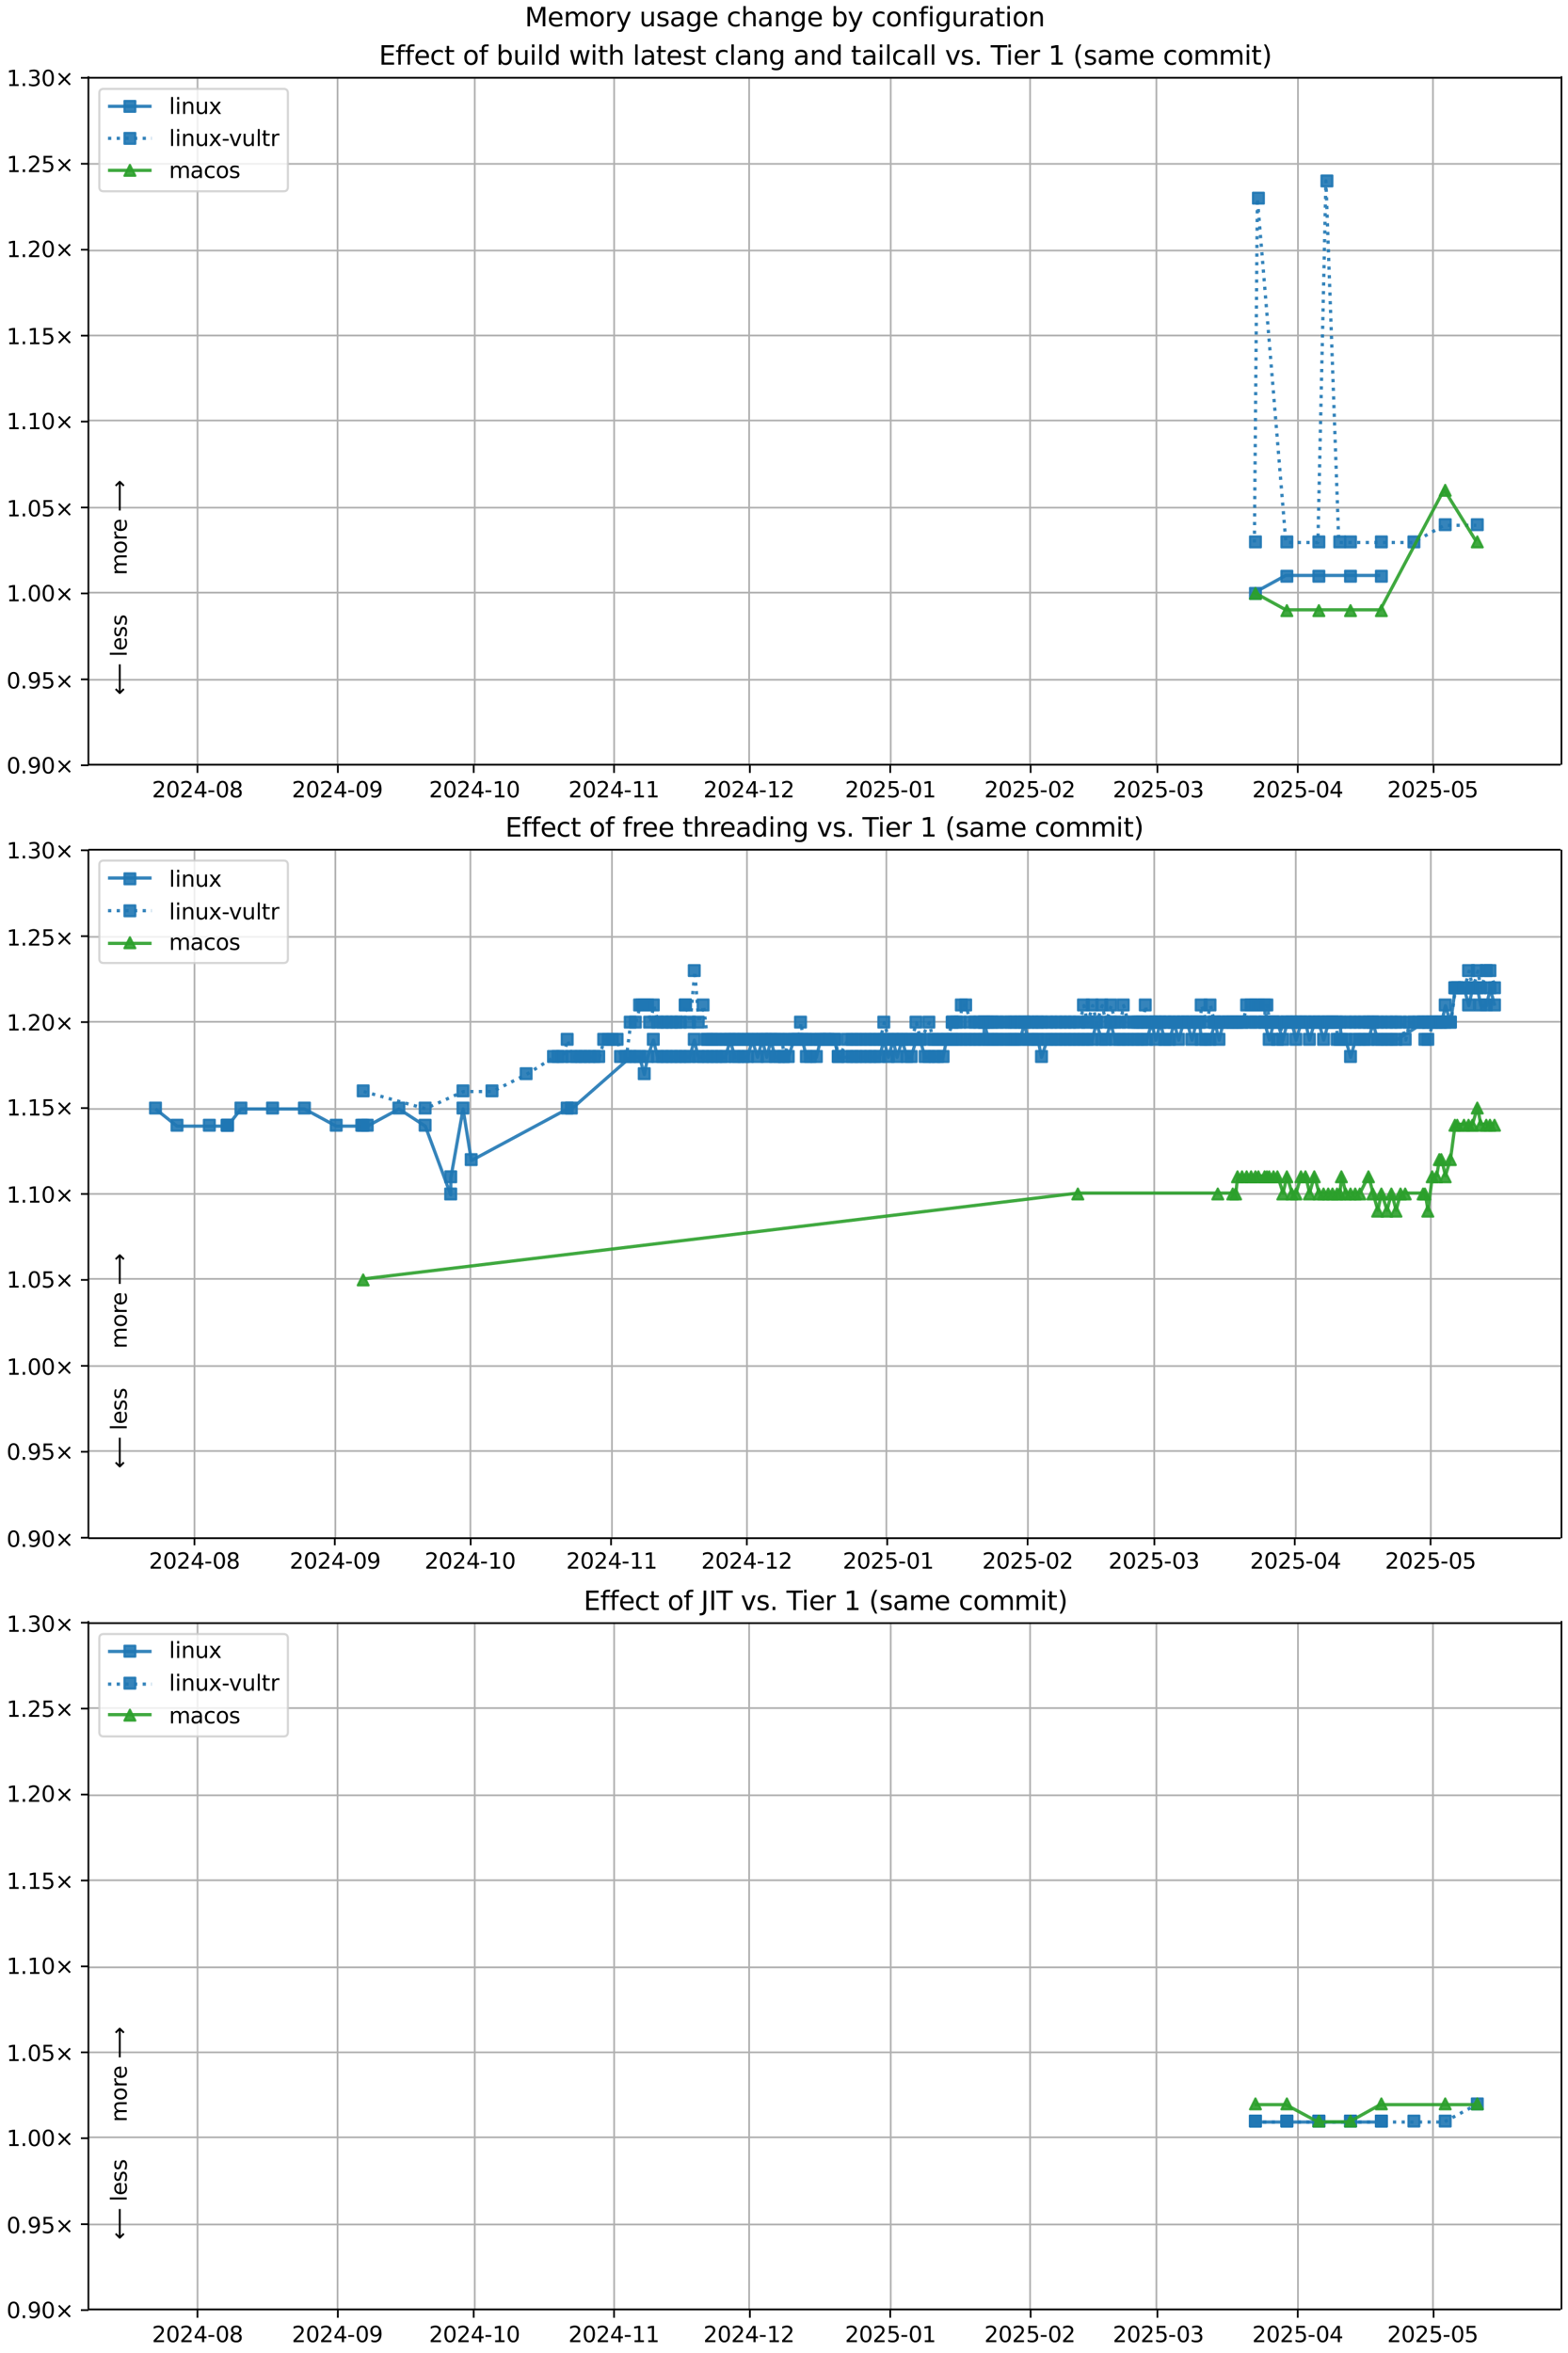 <?xml version="1.0" encoding="UTF-8"?>
<!DOCTYPE svg  PUBLIC '-//W3C//DTD SVG 1.1//EN'  'http://www.w3.org/Graphics/SVG/1.1/DTD/svg11.dtd'>
<svg width="720pt" height="1080pt" version="1.1" viewBox="0 0 720 1080" xmlns="http://www.w3.org/2000/svg" xmlns:xlink="http://www.w3.org/1999/xlink">
<defs>
<style type="text/css">*{stroke-linejoin: round; stroke-linecap: butt}</style>
</defs>
<path d="m0 1080h720v-1080h-720z" fill="#fff"/>
<path d="m40.6 351h676v-316h-676z" fill="#fff"/>
<path d="m90.7 351v-316" clip-path="url(#k)" fill="none" stroke="#b0b0b0" stroke-linecap="square" stroke-width=".8"/>
<defs>
<path id="g" d="m0 0v3.5" stroke="#000" stroke-width=".8"/>
</defs>
<use x="90.676" y="351.265" stroke="#000000" stroke-width=".8" xlink:href="#g"/>
<g transform="translate(69.8 366) scale(.1 -.1)">
<defs>
<path id="d" transform="scale(.016)" d="m1228 531h2203v-531h-2962v531q359 372 979 998 621 627 780 809 303 340 423 576 121 236 121 464 0 372-261 606-261 235-680 235-297 0-627-103-329-103-704-313v638q381 153 712 231 332 78 607 78 725 0 1156-363 431-362 431-968 0-288-108-546-107-257-392-607-78-91-497-524-418-433-1181-1211z"/>
<path id="b" transform="scale(.016)" d="m2034 4250q-487 0-733-480-245-479-245-1442 0-959 245-1439 246-480 733-480 491 0 736 480 246 480 246 1439 0 963-246 1442-245 480-736 480zm0 500q785 0 1199-621 414-620 414-1801 0-1178-414-1799-414-620-1199-620-784 0-1198 620-414 621-414 1799 0 1181 414 1801 414 621 1198 621z"/>
<path id="r" transform="scale(.016)" d="m2419 4116-1594-2491h1594v2491zm-166 550h794v-3041h666v-525h-666v-1100h-628v1100h-2106v609l1940 2957z"/>
<path id="f" transform="scale(.016)" d="m313 2009h1684v-512h-1684v512z"/>
<path id="al" transform="scale(.016)" d="m2034 2216q-450 0-708-241-257-241-257-662 0-422 257-663 258-241 708-241t709 242q260 243 260 662 0 421-258 662-257 241-711 241zm-631 268q-406 100-633 378-226 279-226 679 0 559 398 884 399 325 1092 325 697 0 1094-325t397-884q0-400-227-679-226-278-629-378 456-106 710-416 255-309 255-755 0-679-414-1042-414-362-1186-362-771 0-1186 362-414 363-414 1042 0 446 256 755 257 310 713 416zm-231 997q0-362 226-565 227-203 636-203 407 0 636 203 230 203 230 565 0 363-230 566-229 203-636 203-409 0-636-203-226-203-226-566z"/>
</defs>
<use xlink:href="#d"/>
<use transform="translate(63.6)" xlink:href="#b"/>
<use transform="translate(127)" xlink:href="#d"/>
<use transform="translate(191)" xlink:href="#r"/>
<use transform="translate(254)" xlink:href="#f"/>
<use transform="translate(291)" xlink:href="#b"/>
<use transform="translate(354)" xlink:href="#al"/>
</g>
<path d="m155 351v-316" clip-path="url(#k)" fill="none" stroke="#b0b0b0" stroke-linecap="square" stroke-width=".8"/>
<use x="155.129" y="351.265" stroke="#000000" stroke-width=".8" xlink:href="#g"/>
<g transform="translate(134 366) scale(.1 -.1)">
<defs>
<path id="ac" transform="scale(.016)" d="m703 97v575q238-113 481-172 244-59 479-59 625 0 954 420 330 420 377 1277-181-269-460-413-278-144-615-144-700 0-1108 423-408 424-408 1159 0 718 425 1152 425 435 1131 435 810 0 1236-621 427-620 427-1801 0-1103-524-1761-523-658-1407-658-238 0-482 47-243 47-506 141zm1256 1978q425 0 673 290 249 291 249 798 0 503-249 795-248 292-673 292t-673-292-248-795q0-507 248-798 248-290 673-290z"/>
</defs>
<use xlink:href="#d"/>
<use transform="translate(63.6)" xlink:href="#b"/>
<use transform="translate(127)" xlink:href="#d"/>
<use transform="translate(191)" xlink:href="#r"/>
<use transform="translate(254)" xlink:href="#f"/>
<use transform="translate(291)" xlink:href="#b"/>
<use transform="translate(354)" xlink:href="#ac"/>
</g>
<path d="m218 351v-316" clip-path="url(#k)" fill="none" stroke="#b0b0b0" stroke-linecap="square" stroke-width=".8"/>
<use x="217.504" y="351.265" stroke="#000000" stroke-width=".8" xlink:href="#g"/>
<g transform="translate(197 366) scale(.1 -.1)">
<defs>
<path id="e" transform="scale(.016)" d="m794 531h1031v3560l-1122-225v575l1116 225h631v-4135h1031v-531h-2687v531z"/>
</defs>
<use xlink:href="#d"/>
<use transform="translate(63.6)" xlink:href="#b"/>
<use transform="translate(127)" xlink:href="#d"/>
<use transform="translate(191)" xlink:href="#r"/>
<use transform="translate(254)" xlink:href="#f"/>
<use transform="translate(291)" xlink:href="#e"/>
<use transform="translate(354)" xlink:href="#b"/>
</g>
<path d="m282 351v-316" clip-path="url(#k)" fill="none" stroke="#b0b0b0" stroke-linecap="square" stroke-width=".8"/>
<use x="281.957" y="351.265" stroke="#000000" stroke-width=".8" xlink:href="#g"/>
<g transform="translate(261 366) scale(.1 -.1)">
<use xlink:href="#d"/>
<use transform="translate(63.6)" xlink:href="#b"/>
<use transform="translate(127)" xlink:href="#d"/>
<use transform="translate(191)" xlink:href="#r"/>
<use transform="translate(254)" xlink:href="#f"/>
<use transform="translate(291)" xlink:href="#e"/>
<use transform="translate(354)" xlink:href="#e"/>
</g>
<path d="m344 351v-316" clip-path="url(#k)" fill="none" stroke="#b0b0b0" stroke-linecap="square" stroke-width=".8"/>
<use x="344.332" y="351.265" stroke="#000000" stroke-width=".8" xlink:href="#g"/>
<g transform="translate(323 366) scale(.1 -.1)">
<use xlink:href="#d"/>
<use transform="translate(63.6)" xlink:href="#b"/>
<use transform="translate(127)" xlink:href="#d"/>
<use transform="translate(191)" xlink:href="#r"/>
<use transform="translate(254)" xlink:href="#f"/>
<use transform="translate(291)" xlink:href="#e"/>
<use transform="translate(354)" xlink:href="#d"/>
</g>
<path d="m409 351v-316" clip-path="url(#k)" fill="none" stroke="#b0b0b0" stroke-linecap="square" stroke-width=".8"/>
<use x="408.786" y="351.265" stroke="#000000" stroke-width=".8" xlink:href="#g"/>
<g transform="translate(388 366) scale(.1 -.1)">
<defs>
<path id="h" transform="scale(.016)" d="m691 4666h2478v-532h-1900v-1143q137 47 274 70 138 23 276 23 781 0 1237-428 457-428 457-1159 0-753-469-1171-469-417-1322-417-294 0-599 50-304 50-629 150v635q281-153 581-228t634-75q541 0 856 284 316 284 316 772 0 487-316 771-315 285-856 285-253 0-505-56-251-56-513-175v2344z"/>
</defs>
<use xlink:href="#d"/>
<use transform="translate(63.6)" xlink:href="#b"/>
<use transform="translate(127)" xlink:href="#d"/>
<use transform="translate(191)" xlink:href="#h"/>
<use transform="translate(254)" xlink:href="#f"/>
<use transform="translate(291)" xlink:href="#b"/>
<use transform="translate(354)" xlink:href="#e"/>
</g>
<path d="m473 351v-316" clip-path="url(#k)" fill="none" stroke="#b0b0b0" stroke-linecap="square" stroke-width=".8"/>
<use x="473.239" y="351.265" stroke="#000000" stroke-width=".8" xlink:href="#g"/>
<g transform="translate(452 366) scale(.1 -.1)">
<use xlink:href="#d"/>
<use transform="translate(63.6)" xlink:href="#b"/>
<use transform="translate(127)" xlink:href="#d"/>
<use transform="translate(191)" xlink:href="#h"/>
<use transform="translate(254)" xlink:href="#f"/>
<use transform="translate(291)" xlink:href="#b"/>
<use transform="translate(354)" xlink:href="#d"/>
</g>
<path d="m531 351v-316" clip-path="url(#k)" fill="none" stroke="#b0b0b0" stroke-linecap="square" stroke-width=".8"/>
<use x="531.455" y="351.265" stroke="#000000" stroke-width=".8" xlink:href="#g"/>
<g transform="translate(511 366) scale(.1 -.1)">
<defs>
<path id="af" transform="scale(.016)" d="m2597 2516q453-97 707-404 255-306 255-756 0-690-475-1069-475-378-1350-378-293 0-604 58t-642 174v609q262-153 574-231 313-78 654-78 593 0 904 234t311 681q0 413-289 645-289 233-804 233h-544v519h569q465 0 712 186t247 536q0 359-255 551-254 193-729 193-260 0-557-57-297-56-653-174v562q360 100 674 150t592 50q719 0 1137-327 419-326 419-882 0-388-222-655t-631-370z"/>
</defs>
<use xlink:href="#d"/>
<use transform="translate(63.6)" xlink:href="#b"/>
<use transform="translate(127)" xlink:href="#d"/>
<use transform="translate(191)" xlink:href="#h"/>
<use transform="translate(254)" xlink:href="#f"/>
<use transform="translate(291)" xlink:href="#b"/>
<use transform="translate(354)" xlink:href="#af"/>
</g>
<path d="m596 351v-316" clip-path="url(#k)" fill="none" stroke="#b0b0b0" stroke-linecap="square" stroke-width=".8"/>
<use x="595.909" y="351.265" stroke="#000000" stroke-width=".8" xlink:href="#g"/>
<g transform="translate(575 366) scale(.1 -.1)">
<use xlink:href="#d"/>
<use transform="translate(63.6)" xlink:href="#b"/>
<use transform="translate(127)" xlink:href="#d"/>
<use transform="translate(191)" xlink:href="#h"/>
<use transform="translate(254)" xlink:href="#f"/>
<use transform="translate(291)" xlink:href="#b"/>
<use transform="translate(354)" xlink:href="#r"/>
</g>
<path d="m658 351v-316" clip-path="url(#k)" fill="none" stroke="#b0b0b0" stroke-linecap="square" stroke-width=".8"/>
<use x="658.283" y="351.265" stroke="#000000" stroke-width=".8" xlink:href="#g"/>
<g transform="translate(637 366) scale(.1 -.1)">
<use xlink:href="#d"/>
<use transform="translate(63.6)" xlink:href="#b"/>
<use transform="translate(127)" xlink:href="#d"/>
<use transform="translate(191)" xlink:href="#h"/>
<use transform="translate(254)" xlink:href="#f"/>
<use transform="translate(291)" xlink:href="#b"/>
<use transform="translate(354)" xlink:href="#h"/>
</g>
<path d="m40.6 351h676" clip-path="url(#k)" fill="none" stroke="#b0b0b0" stroke-linecap="square" stroke-width=".8"/>
<defs>
<path id="m" d="m0 0h-3.5" stroke="#000" stroke-width=".8"/>
</defs>
<use x="40.646" y="351.265" stroke="#000000" stroke-width=".8" xlink:href="#m"/>
<g transform="translate(3 355) scale(.1 -.1)">
<defs>
<path id="i" transform="scale(.016)" d="m684 794h660v-794h-660v794z"/>
<path id="n" transform="scale(.016)" d="m4488 3438-1429-1435 1429-1428-372-378-1435 1434-1434-1434-369 378 1425 1428-1425 1435 369 378 1434-1435 1435 1435 372-378z"/>
</defs>
<use xlink:href="#b"/>
<use transform="translate(63.6)" xlink:href="#i"/>
<use transform="translate(95.4)" xlink:href="#ac"/>
<use transform="translate(159)" xlink:href="#b"/>
<use transform="translate(223)" xlink:href="#n"/>
</g>
<path d="m40.6 312h676" clip-path="url(#k)" fill="none" stroke="#b0b0b0" stroke-linecap="square" stroke-width=".8"/>
<use x="40.646" y="311.823" stroke="#000000" stroke-width=".8" xlink:href="#m"/>
<g transform="translate(3 316) scale(.1 -.1)">
<use xlink:href="#b"/>
<use transform="translate(63.6)" xlink:href="#i"/>
<use transform="translate(95.4)" xlink:href="#ac"/>
<use transform="translate(159)" xlink:href="#h"/>
<use transform="translate(223)" xlink:href="#n"/>
</g>
<path d="m40.6 272h676" clip-path="url(#k)" fill="none" stroke="#b0b0b0" stroke-linecap="square" stroke-width=".8"/>
<use x="40.646" y="272.382" stroke="#000000" stroke-width=".8" xlink:href="#m"/>
<g transform="translate(3 276) scale(.1 -.1)">
<use xlink:href="#e"/>
<use transform="translate(63.6)" xlink:href="#i"/>
<use transform="translate(95.4)" xlink:href="#b"/>
<use transform="translate(159)" xlink:href="#b"/>
<use transform="translate(223)" xlink:href="#n"/>
</g>
<path d="m40.6 233h676" clip-path="url(#k)" fill="none" stroke="#b0b0b0" stroke-linecap="square" stroke-width=".8"/>
<use x="40.646" y="232.94" stroke="#000000" stroke-width=".8" xlink:href="#m"/>
<g transform="translate(3 237) scale(.1 -.1)">
<use xlink:href="#e"/>
<use transform="translate(63.6)" xlink:href="#i"/>
<use transform="translate(95.4)" xlink:href="#b"/>
<use transform="translate(159)" xlink:href="#h"/>
<use transform="translate(223)" xlink:href="#n"/>
</g>
<path d="m40.6 193h676" clip-path="url(#k)" fill="none" stroke="#b0b0b0" stroke-linecap="square" stroke-width=".8"/>
<use x="40.646" y="193.499" stroke="#000000" stroke-width=".8" xlink:href="#m"/>
<g transform="translate(3 197) scale(.1 -.1)">
<use xlink:href="#e"/>
<use transform="translate(63.6)" xlink:href="#i"/>
<use transform="translate(95.4)" xlink:href="#e"/>
<use transform="translate(159)" xlink:href="#b"/>
<use transform="translate(223)" xlink:href="#n"/>
</g>
<path d="m40.6 154h676" clip-path="url(#k)" fill="none" stroke="#b0b0b0" stroke-linecap="square" stroke-width=".8"/>
<use x="40.646" y="154.057" stroke="#000000" stroke-width=".8" xlink:href="#m"/>
<g transform="translate(3 158) scale(.1 -.1)">
<use xlink:href="#e"/>
<use transform="translate(63.6)" xlink:href="#i"/>
<use transform="translate(95.4)" xlink:href="#e"/>
<use transform="translate(159)" xlink:href="#h"/>
<use transform="translate(223)" xlink:href="#n"/>
</g>
<path d="m40.6 115h676" clip-path="url(#k)" fill="none" stroke="#b0b0b0" stroke-linecap="square" stroke-width=".8"/>
<use x="40.646" y="114.616" stroke="#000000" stroke-width=".8" xlink:href="#m"/>
<g transform="translate(3 118) scale(.1 -.1)">
<use xlink:href="#e"/>
<use transform="translate(63.6)" xlink:href="#i"/>
<use transform="translate(95.4)" xlink:href="#d"/>
<use transform="translate(159)" xlink:href="#b"/>
<use transform="translate(223)" xlink:href="#n"/>
</g>
<path d="m40.6 75.2h676" clip-path="url(#k)" fill="none" stroke="#b0b0b0" stroke-linecap="square" stroke-width=".8"/>
<use x="40.646" y="75.174" stroke="#000000" stroke-width=".8" xlink:href="#m"/>
<g transform="translate(3 79) scale(.1 -.1)">
<use xlink:href="#e"/>
<use transform="translate(63.6)" xlink:href="#i"/>
<use transform="translate(95.4)" xlink:href="#d"/>
<use transform="translate(159)" xlink:href="#h"/>
<use transform="translate(223)" xlink:href="#n"/>
</g>
<path d="m40.6 35.7h676" clip-path="url(#k)" fill="none" stroke="#b0b0b0" stroke-linecap="square" stroke-width=".8"/>
<use x="40.646" y="35.733" stroke="#000000" stroke-width=".8" xlink:href="#m"/>
<g transform="translate(3 39.5) scale(.1 -.1)">
<use xlink:href="#e"/>
<use transform="translate(63.6)" xlink:href="#i"/>
<use transform="translate(95.4)" xlink:href="#af"/>
<use transform="translate(159)" xlink:href="#b"/>
<use transform="translate(223)" xlink:href="#n"/>
</g>
<path d="m576 272 14.4-7.89h14.7 14.5 14.2" clip-path="url(#k)" fill="none" stroke="#1f77b4" stroke-linecap="square" stroke-opacity=".9" stroke-width="1.5"/>
<defs>
<path id="a" d="m-2.5 2.5h5v-5h-5z" stroke="#1f77b4" stroke-opacity=".9"/>
</defs>
<g clip-path="url(#k)" fill="#1f77b4" fill-opacity=".9" stroke="#1f77b4" stroke-opacity=".9">
<use x="576.482" y="272.382" xlink:href="#a"/>
<use x="590.907" y="264.493" xlink:href="#a"/>
<use x="605.606" y="264.493" xlink:href="#a"/>
<use x="620.13" y="264.493" xlink:href="#a"/>
<use x="634.303" y="264.493" xlink:href="#a"/>
</g>
<g stroke="#1f77b4" stroke-opacity=".9">
<path d="m576 249 1.36-158 13.1 158h14.7l3.68-166 5.91 166h4.93 14.2 14.9l14.4-7.89h14.7" clip-path="url(#k)" fill="none" stroke-dasharray="1.5,2.475" stroke-width="1.5"/>
<g clip-path="url(#k)" fill="#1f77b4" fill-opacity=".9">
<use x="576.482" y="248.717" xlink:href="#a"/>
<use x="577.841" y="90.951" xlink:href="#a"/>
<use x="590.907" y="248.717" xlink:href="#a"/>
<use x="605.606" y="248.717" xlink:href="#a"/>
<use x="609.29" y="83.062" xlink:href="#a"/>
<use x="615.201" y="248.717" xlink:href="#a"/>
<use x="620.13" y="248.717" xlink:href="#a"/>
<use x="634.303" y="248.717" xlink:href="#a"/>
<use x="649.25" y="248.717" xlink:href="#a"/>
<use x="663.616" y="240.829" xlink:href="#a"/>
<use x="678.349" y="240.829" xlink:href="#a"/>
</g>
</g>
<path d="m576 272 14.4 7.89h14.7 14.5 14.2l29.3-55.2 14.7 23.7" clip-path="url(#k)" fill="none" stroke="#2ca02c" stroke-linecap="square" stroke-opacity=".9" stroke-width="1.5"/>
<defs>
<path id="c" d="m0-2.5-2.5 5h5z" stroke="#2ca02c" stroke-opacity=".9"/>
</defs>
<g clip-path="url(#k)" fill="#2ca02c" fill-opacity=".9" stroke="#2ca02c" stroke-opacity=".9">
<use x="576.482" y="272.382" xlink:href="#c"/>
<use x="590.907" y="280.27" xlink:href="#c"/>
<use x="605.606" y="280.27" xlink:href="#c"/>
<use x="620.13" y="280.27" xlink:href="#c"/>
<use x="634.303" y="280.27" xlink:href="#c"/>
<use x="663.616" y="225.052" xlink:href="#c"/>
<use x="678.349" y="248.717" xlink:href="#c"/>
</g>
<path d="m40.6 351v-316" fill="none" stroke="#000" stroke-linecap="square" stroke-width=".8"/>
<path d="m717 351v-316" fill="none" stroke="#000" stroke-linecap="square" stroke-width=".8"/>
<path d="m40.6 351h676" fill="none" stroke="#000" stroke-linecap="square" stroke-width=".8"/>
<path d="m40.6 35.7h676" fill="none" stroke="#000" stroke-linecap="square" stroke-width=".8"/>
<g clip-path="url(#k)">
<g transform="translate(58.2 264) rotate(-90) scale(.1 -.1)">
<defs>
<path id="t" transform="scale(.016)" d="m3328 2828q216 388 516 572t706 184q547 0 844-383 297-382 297-1088v-2113h-578v2094q0 503-179 746-178 244-543 244-447 0-707-297-259-296-259-809v-1978h-578v2094q0 506-178 748t-550 242q-441 0-701-298-259-298-259-808v-1978h-578v3500h578v-544q197 322 472 475t653 153q382 0 649-194 267-193 395-562z"/>
<path id="v" transform="scale(.016)" d="m1959 3097q-462 0-731-361t-269-989 267-989q268-361 733-361 460 0 728 362 269 363 269 988 0 622-269 986-268 364-728 364zm0 487q750 0 1178-488 429-487 429-1349 0-859-429-1349-428-489-1178-489-753 0-1180 489-426 490-426 1349 0 862 426 1349 427 488 1180 488z"/>
<path id="x" transform="scale(.016)" d="m2631 2963q-97 56-211 82-114 27-251 27-488 0-749-317t-261-911v-1844h-578v3500h578v-544q182 319 472 473 291 155 707 155 59 0 131-8 72-7 159-23l3-590z"/>
<path id="o" transform="scale(.016)" d="m3597 1894v-281h-2644q38-594 358-905t892-311q331 0 642 81t618 244v-544q-310-131-635-200t-659-69q-838 0-1327 487-489 488-489 1320 0 859 464 1363 464 505 1252 505 706 0 1117-455 411-454 411-1235zm-575 169q-6 471-264 752-258 282-683 282-481 0-770-272t-333-766l2050 4z"/>
<path id="ao" transform="scale(.016)" d="m8863 2147v-281l-1229-1228-375 375 729 728h-7622v531h7622l-729 728 375 375 1229-1228z"/>
</defs>
<use xlink:href="#t"/>
<use transform="translate(97.4)" xlink:href="#v"/>
<use transform="translate(159)" xlink:href="#x"/>
<use transform="translate(197)" xlink:href="#o"/>
<use transform="translate(259)" xlink:href="#DejaVuSans-20"/>
<use transform="translate(291)" xlink:href="#ao"/>
</g>
</g>
<g clip-path="url(#k)">
<g transform="translate(58.2 319) rotate(-90) scale(.1 -.1)">
<defs>
<path id="ap" transform="scale(.016)" d="m313 1866v281l1228 1228 375-375-728-728h7621v-531h-7621l728-728-375-375-1228 1228z"/>
<path id="p" transform="scale(.016)" d="m603 4863h575v-4863h-575v4863z"/>
<path id="s" transform="scale(.016)" d="m2834 3397v-544q-243 125-506 187-262 63-544 63-428 0-642-131t-214-394q0-200 153-314t616-217l197-44q612-131 870-370t258-667q0-488-386-773-386-284-1061-284-281 0-586 55t-642 164v594q319-166 628-249 309-82 613-82 406 0 624 139 219 139 219 392 0 234-158 359-157 125-692 241l-200 47q-534 112-772 345-237 233-237 639 0 494 350 762 350 269 994 269 318 0 599-47 282-46 519-140z"/>
</defs>
<use xlink:href="#ap"/>
<use transform="translate(143)" xlink:href="#DejaVuSans-20"/>
<use transform="translate(175)" xlink:href="#p"/>
<use transform="translate(203)" xlink:href="#o"/>
<use transform="translate(264)" xlink:href="#s"/>
<use transform="translate(317)" xlink:href="#s"/>
</g>
</g>
<g transform="translate(174 29.7) scale(.12 -.12)">
<defs>
<path id="ak" transform="scale(.016)" d="m628 4666h2950v-532h-2319v-1381h2222v-531h-2222v-1691h2375v-531h-3006v4666z"/>
<path id="ab" transform="scale(.016)" d="m2375 4863v-479h-550q-309 0-430-125-120-125-120-450v-309h947v-447h-947v-3053h-578v3053h-550v447h550v244q0 584 272 851 272 268 862 268h544z"/>
<path id="y" transform="scale(.016)" d="m3122 3366v-538q-244 135-489 202t-495 67q-560 0-870-355-309-354-309-995t309-996q310-354 870-354 250 0 495 67t489 202v-532q-241-112-499-168-257-57-548-57-791 0-1257 497-465 497-465 1341 0 856 470 1346 471 491 1290 491 265 0 518-55 253-54 491-163z"/>
<path id="u" transform="scale(.016)" d="m1172 4494v-994h1184v-447h-1184v-1900q0-428 117-550t477-122h590v-481h-590q-666 0-919 248-253 249-253 905v1900h-422v447h422v994h578z"/>
<path id="ar" transform="scale(.016)" d="m3116 1747q0 634-261 995t-717 361q-457 0-718-361t-261-995 261-995 718-361q456 0 717 361t261 995zm-1957 1222q182 312 458 463 277 152 661 152 638 0 1036-506 399-506 399-1331t-399-1332q-398-506-1036-506-384 0-661 152-276 152-458 464v-525h-578v4863h578v-1894z"/>
<path id="z" transform="scale(.016)" d="m544 1381v2119h575v-2097q0-497 193-746 194-248 582-248 465 0 735 297 271 297 271 810v1984h575v-3500h-575v538q-209-319-486-474-276-155-642-155-603 0-916 375-312 375-312 1097zm1447 2203z"/>
<path id="q" transform="scale(.016)" d="m603 3500h575v-3500h-575v3500zm0 1363h575v-729h-575v729z"/>
<path id="aj" transform="scale(.016)" d="m2906 2969v1894h575v-4863h-575v525q-181-312-458-464-276-152-664-152-634 0-1033 506-398 507-398 1332t398 1331q399 506 1033 506 388 0 664-152 277-151 458-463zm-1959-1222q0-634 261-995t717-361 718 361q263 361 263 995t-263 995q-262 361-718 361t-717-361-261-995z"/>
<path id="as" transform="scale(.016)" d="m269 3500h575l719-2731 715 2731h678l719-2731 716 2731h575l-916-3500h-678l-753 2869-756-2869h-679l-915 3500z"/>
<path id="ai" transform="scale(.016)" d="m3513 2113v-2113h-575v2094q0 497-194 743-194 247-581 247-466 0-735-297-269-296-269-809v-1978h-578v4863h578v-1907q207 316 486 472 280 156 646 156 603 0 912-373 310-373 310-1098z"/>
<path id="w" transform="scale(.016)" d="m2194 1759q-697 0-966-159t-269-544q0-306 202-486 202-179 548-179 479 0 768 339t289 901v128h-572zm1147 238v-2e3h-575v531q-197-318-491-470t-719-152q-537 0-855 302-317 302-317 808 0 590 395 890 396 300 1180 300h807v57q0 397-261 614t-733 217q-300 0-585-72-284-72-546-216v532q315 122 612 182 297 61 578 61 760 0 1135-394 375-393 375-1193z"/>
<path id="aa" transform="scale(.016)" d="m3513 2113v-2113h-575v2094q0 497-194 743-194 247-581 247-466 0-735-297-269-296-269-809v-1978h-578v3500h578v-544q207 316 486 472 280 156 646 156 603 0 912-373 310-373 310-1098z"/>
<path id="ag" transform="scale(.016)" d="m2906 1791q0 625-258 968-257 344-723 344-462 0-720-344-258-343-258-968 0-622 258-966t720-344q466 0 723 344 258 344 258 966zm575-1357q0-893-397-1329-396-436-1215-436-303 0-572 45t-522 139v559q253-137 500-202 247-66 503-66 566 0 847 295t281 892v285q-178-310-456-463t-666-153q-643 0-1037 490-394 491-394 1301 0 812 394 1302 394 491 1037 491 388 0 666-153t456-462v531h575v-3066z"/>
<path id="ae" transform="scale(.016)" d="m191 3500h609l1094-2937 1094 2937h609l-1313-3500h-781l-1312 3500z"/>
<path id="ah" transform="scale(.016)" d="m-19 4666h3947v-532h-1656v-4134h-634v4134h-1657v532z"/>
<path id="an" transform="scale(.016)" d="m1984 4856q-418-718-622-1422-203-703-203-1425 0-721 205-1429t620-1424h-500q-468 735-701 1444t-233 1409q0 697 231 1403 232 707 703 1444h500z"/>
<path id="am" transform="scale(.016)" d="m513 4856h500q468-737 701-1444 233-706 233-1403 0-700-233-1409t-701-1444h-500q415 716 620 1424t205 1429q0 722-205 1425-205 704-620 1422z"/>
</defs>
<use xlink:href="#ak"/>
<use transform="translate(63.2)" xlink:href="#ab"/>
<use transform="translate(98.4)" xlink:href="#ab"/>
<use transform="translate(134)" xlink:href="#o"/>
<use transform="translate(195)" xlink:href="#y"/>
<use transform="translate(250)" xlink:href="#u"/>
<use transform="translate(289)" xlink:href="#DejaVuSans-20"/>
<use transform="translate(321)" xlink:href="#v"/>
<use transform="translate(382)" xlink:href="#ab"/>
<use transform="translate(417)" xlink:href="#DejaVuSans-20"/>
<use transform="translate(449)" xlink:href="#ar"/>
<use transform="translate(513)" xlink:href="#z"/>
<use transform="translate(576)" xlink:href="#q"/>
<use transform="translate(604)" xlink:href="#p"/>
<use transform="translate(632)" xlink:href="#aj"/>
<use transform="translate(695)" xlink:href="#DejaVuSans-20"/>
<use transform="translate(727)" xlink:href="#as"/>
<use transform="translate(809)" xlink:href="#q"/>
<use transform="translate(837)" xlink:href="#u"/>
<use transform="translate(876)" xlink:href="#ai"/>
<use transform="translate(939)" xlink:href="#DejaVuSans-20"/>
<use transform="translate(971)" xlink:href="#p"/>
<use transform="translate(999)" xlink:href="#w"/>
<use transform="translate(1060)" xlink:href="#u"/>
<use transform="translate(1099)" xlink:href="#o"/>
<use transform="translate(1161)" xlink:href="#s"/>
<use transform="translate(1213)" xlink:href="#u"/>
<use transform="translate(1252)" xlink:href="#DejaVuSans-20"/>
<use transform="translate(1284)" xlink:href="#y"/>
<use transform="translate(1339)" xlink:href="#p"/>
<use transform="translate(1367)" xlink:href="#w"/>
<use transform="translate(1428)" xlink:href="#aa"/>
<use transform="translate(1491)" xlink:href="#ag"/>
<use transform="translate(1555)" xlink:href="#DejaVuSans-20"/>
<use transform="translate(1586)" xlink:href="#w"/>
<use transform="translate(1648)" xlink:href="#aa"/>
<use transform="translate(1711)" xlink:href="#aj"/>
<use transform="translate(1775)" xlink:href="#DejaVuSans-20"/>
<use transform="translate(1806)" xlink:href="#u"/>
<use transform="translate(1846)" xlink:href="#w"/>
<use transform="translate(1907)" xlink:href="#q"/>
<use transform="translate(1935)" xlink:href="#p"/>
<use transform="translate(1962)" xlink:href="#y"/>
<use transform="translate(2017)" xlink:href="#w"/>
<use transform="translate(2079)" xlink:href="#p"/>
<use transform="translate(2106)" xlink:href="#p"/>
<use transform="translate(2134)" xlink:href="#DejaVuSans-20"/>
<use transform="translate(2166)" xlink:href="#ae"/>
<use transform="translate(2225)" xlink:href="#s"/>
<use transform="translate(2277)" xlink:href="#i"/>
<use transform="translate(2309)" xlink:href="#DejaVuSans-20"/>
<use transform="translate(2341)" xlink:href="#ah"/>
<use transform="translate(2399)" xlink:href="#q"/>
<use transform="translate(2427)" xlink:href="#o"/>
<use transform="translate(2488)" xlink:href="#x"/>
<use transform="translate(2529)" xlink:href="#DejaVuSans-20"/>
<use transform="translate(2561)" xlink:href="#e"/>
<use transform="translate(2625)" xlink:href="#DejaVuSans-20"/>
<use transform="translate(2656)" xlink:href="#an"/>
<use transform="translate(2696)" xlink:href="#s"/>
<use transform="translate(2748)" xlink:href="#w"/>
<use transform="translate(2809)" xlink:href="#t"/>
<use transform="translate(2906)" xlink:href="#o"/>
<use transform="translate(2968)" xlink:href="#DejaVuSans-20"/>
<use transform="translate(3e3)" xlink:href="#y"/>
<use transform="translate(3055)" xlink:href="#v"/>
<use transform="translate(3116)" xlink:href="#t"/>
<use transform="translate(3213)" xlink:href="#t"/>
<use transform="translate(3311)" xlink:href="#q"/>
<use transform="translate(3338)" xlink:href="#u"/>
<use transform="translate(3378)" xlink:href="#am"/>
</g>
<path d="m47.6 87.8h82.6q2 0 2-2v-43q0-2-2-2h-82.6q-2 0-2 2v43q0 2 2 2z" fill="#fff" opacity=".8" stroke="#ccc"/>
<path d="m49.6 48.8h10 10" fill="none" stroke="#1f77b4" stroke-linecap="square" stroke-opacity=".9" stroke-width="1.5"/>
<use x="59.646" y="48.831" fill="#1f77b4" fill-opacity=".9" stroke="#1f77b4" stroke-opacity=".9" xlink:href="#a"/>
<g transform="translate(77.6 52.3) scale(.1 -.1)">
<defs>
<path id="ad" transform="scale(.016)" d="m3513 3500-1266-1703 1331-1797h-678l-1019 1375-1018-1375h-679l1360 1831-1244 1669h678l928-1247 928 1247h679z"/>
</defs>
<use xlink:href="#p"/>
<use transform="translate(27.8)" xlink:href="#q"/>
<use transform="translate(55.6)" xlink:href="#aa"/>
<use transform="translate(119)" xlink:href="#z"/>
<use transform="translate(182)" xlink:href="#ad"/>
</g>
<path d="m49.6 63.5h10 10" fill="none" stroke="#1f77b4" stroke-dasharray="1.5,2.475" stroke-opacity=".9" stroke-width="1.5"/>
<use x="59.646" y="63.509" fill="#1f77b4" fill-opacity=".9" stroke="#1f77b4" stroke-opacity=".9" xlink:href="#a"/>
<g transform="translate(77.6 67) scale(.1 -.1)">
<use xlink:href="#p"/>
<use transform="translate(27.8)" xlink:href="#q"/>
<use transform="translate(55.6)" xlink:href="#aa"/>
<use transform="translate(119)" xlink:href="#z"/>
<use transform="translate(182)" xlink:href="#ad"/>
<use transform="translate(242)" xlink:href="#f"/>
<use transform="translate(275)" xlink:href="#ae"/>
<use transform="translate(334)" xlink:href="#z"/>
<use transform="translate(398)" xlink:href="#p"/>
<use transform="translate(425)" xlink:href="#u"/>
<use transform="translate(465)" xlink:href="#x"/>
</g>
<path d="m49.6 78.2h10 10" fill="none" stroke="#2ca02c" stroke-linecap="square" stroke-opacity=".9" stroke-width="1.5"/>
<use x="59.646" y="78.187" fill="#2ca02c" fill-opacity=".9" stroke="#2ca02c" stroke-opacity=".9" xlink:href="#c"/>
<g transform="translate(77.6 81.7) scale(.1 -.1)">
<use xlink:href="#t"/>
<use transform="translate(97.4)" xlink:href="#w"/>
<use transform="translate(159)" xlink:href="#y"/>
<use transform="translate(214)" xlink:href="#v"/>
<use transform="translate(275)" xlink:href="#s"/>
</g>
<path d="m40.6 706h676v-316h-676z" fill="#fff"/>
<path d="m89.3 706v-316" clip-path="url(#j)" fill="none" stroke="#b0b0b0" stroke-linecap="square" stroke-width=".8"/>
<use x="89.29" y="705.793" stroke="#000000" stroke-width=".8" xlink:href="#g"/>
<g transform="translate(68.4 720) scale(.1 -.1)">
<use xlink:href="#d"/>
<use transform="translate(63.6)" xlink:href="#b"/>
<use transform="translate(127)" xlink:href="#d"/>
<use transform="translate(191)" xlink:href="#r"/>
<use transform="translate(254)" xlink:href="#f"/>
<use transform="translate(291)" xlink:href="#b"/>
<use transform="translate(354)" xlink:href="#al"/>
</g>
<path d="m154 706v-316" clip-path="url(#j)" fill="none" stroke="#b0b0b0" stroke-linecap="square" stroke-width=".8"/>
<use x="153.743" y="705.793" stroke="#000000" stroke-width=".8" xlink:href="#g"/>
<g transform="translate(133 720) scale(.1 -.1)">
<use xlink:href="#d"/>
<use transform="translate(63.6)" xlink:href="#b"/>
<use transform="translate(127)" xlink:href="#d"/>
<use transform="translate(191)" xlink:href="#r"/>
<use transform="translate(254)" xlink:href="#f"/>
<use transform="translate(291)" xlink:href="#b"/>
<use transform="translate(354)" xlink:href="#ac"/>
</g>
<path d="m216 706v-316" clip-path="url(#j)" fill="none" stroke="#b0b0b0" stroke-linecap="square" stroke-width=".8"/>
<use x="216.118" y="705.793" stroke="#000000" stroke-width=".8" xlink:href="#g"/>
<g transform="translate(195 720) scale(.1 -.1)">
<use xlink:href="#d"/>
<use transform="translate(63.6)" xlink:href="#b"/>
<use transform="translate(127)" xlink:href="#d"/>
<use transform="translate(191)" xlink:href="#r"/>
<use transform="translate(254)" xlink:href="#f"/>
<use transform="translate(291)" xlink:href="#e"/>
<use transform="translate(354)" xlink:href="#b"/>
</g>
<path d="m281 706v-316" clip-path="url(#j)" fill="none" stroke="#b0b0b0" stroke-linecap="square" stroke-width=".8"/>
<use x="280.571" y="705.793" stroke="#000000" stroke-width=".8" xlink:href="#g"/>
<g transform="translate(260 720) scale(.1 -.1)">
<use xlink:href="#d"/>
<use transform="translate(63.6)" xlink:href="#b"/>
<use transform="translate(127)" xlink:href="#d"/>
<use transform="translate(191)" xlink:href="#r"/>
<use transform="translate(254)" xlink:href="#f"/>
<use transform="translate(291)" xlink:href="#e"/>
<use transform="translate(354)" xlink:href="#e"/>
</g>
<path d="m343 706v-316" clip-path="url(#j)" fill="none" stroke="#b0b0b0" stroke-linecap="square" stroke-width=".8"/>
<use x="342.946" y="705.793" stroke="#000000" stroke-width=".8" xlink:href="#g"/>
<g transform="translate(322 720) scale(.1 -.1)">
<use xlink:href="#d"/>
<use transform="translate(63.6)" xlink:href="#b"/>
<use transform="translate(127)" xlink:href="#d"/>
<use transform="translate(191)" xlink:href="#r"/>
<use transform="translate(254)" xlink:href="#f"/>
<use transform="translate(291)" xlink:href="#e"/>
<use transform="translate(354)" xlink:href="#d"/>
</g>
<path d="m407 706v-316" clip-path="url(#j)" fill="none" stroke="#b0b0b0" stroke-linecap="square" stroke-width=".8"/>
<use x="407.399" y="705.793" stroke="#000000" stroke-width=".8" xlink:href="#g"/>
<g transform="translate(387 720) scale(.1 -.1)">
<use xlink:href="#d"/>
<use transform="translate(63.6)" xlink:href="#b"/>
<use transform="translate(127)" xlink:href="#d"/>
<use transform="translate(191)" xlink:href="#h"/>
<use transform="translate(254)" xlink:href="#f"/>
<use transform="translate(291)" xlink:href="#b"/>
<use transform="translate(354)" xlink:href="#e"/>
</g>
<path d="m472 706v-316" clip-path="url(#j)" fill="none" stroke="#b0b0b0" stroke-linecap="square" stroke-width=".8"/>
<use x="471.853" y="705.793" stroke="#000000" stroke-width=".8" xlink:href="#g"/>
<g transform="translate(451 720) scale(.1 -.1)">
<use xlink:href="#d"/>
<use transform="translate(63.6)" xlink:href="#b"/>
<use transform="translate(127)" xlink:href="#d"/>
<use transform="translate(191)" xlink:href="#h"/>
<use transform="translate(254)" xlink:href="#f"/>
<use transform="translate(291)" xlink:href="#b"/>
<use transform="translate(354)" xlink:href="#d"/>
</g>
<path d="m530 706v-316" clip-path="url(#j)" fill="none" stroke="#b0b0b0" stroke-linecap="square" stroke-width=".8"/>
<use x="530.069" y="705.793" stroke="#000000" stroke-width=".8" xlink:href="#g"/>
<g transform="translate(509 720) scale(.1 -.1)">
<use xlink:href="#d"/>
<use transform="translate(63.6)" xlink:href="#b"/>
<use transform="translate(127)" xlink:href="#d"/>
<use transform="translate(191)" xlink:href="#h"/>
<use transform="translate(254)" xlink:href="#f"/>
<use transform="translate(291)" xlink:href="#b"/>
<use transform="translate(354)" xlink:href="#af"/>
</g>
<path d="m595 706v-316" clip-path="url(#j)" fill="none" stroke="#b0b0b0" stroke-linecap="square" stroke-width=".8"/>
<use x="594.523" y="705.793" stroke="#000000" stroke-width=".8" xlink:href="#g"/>
<g transform="translate(574 720) scale(.1 -.1)">
<use xlink:href="#d"/>
<use transform="translate(63.6)" xlink:href="#b"/>
<use transform="translate(127)" xlink:href="#d"/>
<use transform="translate(191)" xlink:href="#h"/>
<use transform="translate(254)" xlink:href="#f"/>
<use transform="translate(291)" xlink:href="#b"/>
<use transform="translate(354)" xlink:href="#r"/>
</g>
<path d="m657 706v-316" clip-path="url(#j)" fill="none" stroke="#b0b0b0" stroke-linecap="square" stroke-width=".8"/>
<use x="656.897" y="705.793" stroke="#000000" stroke-width=".8" xlink:href="#g"/>
<g transform="translate(636 720) scale(.1 -.1)">
<use xlink:href="#d"/>
<use transform="translate(63.6)" xlink:href="#b"/>
<use transform="translate(127)" xlink:href="#d"/>
<use transform="translate(191)" xlink:href="#h"/>
<use transform="translate(254)" xlink:href="#f"/>
<use transform="translate(291)" xlink:href="#b"/>
<use transform="translate(354)" xlink:href="#h"/>
</g>
<path d="m40.6 706h676" clip-path="url(#j)" fill="none" stroke="#b0b0b0" stroke-linecap="square" stroke-width=".8"/>
<use x="40.646" y="705.793" stroke="#000000" stroke-width=".8" xlink:href="#m"/>
<g transform="translate(3 710) scale(.1 -.1)">
<use xlink:href="#b"/>
<use transform="translate(63.6)" xlink:href="#i"/>
<use transform="translate(95.4)" xlink:href="#ac"/>
<use transform="translate(159)" xlink:href="#b"/>
<use transform="translate(223)" xlink:href="#n"/>
</g>
<path d="m40.6 666h676" clip-path="url(#j)" fill="none" stroke="#b0b0b0" stroke-linecap="square" stroke-width=".8"/>
<use x="40.646" y="666.352" stroke="#000000" stroke-width=".8" xlink:href="#m"/>
<g transform="translate(3 670) scale(.1 -.1)">
<use xlink:href="#b"/>
<use transform="translate(63.6)" xlink:href="#i"/>
<use transform="translate(95.4)" xlink:href="#ac"/>
<use transform="translate(159)" xlink:href="#h"/>
<use transform="translate(223)" xlink:href="#n"/>
</g>
<path d="m40.6 627h676" clip-path="url(#j)" fill="none" stroke="#b0b0b0" stroke-linecap="square" stroke-width=".8"/>
<use x="40.646" y="626.91" stroke="#000000" stroke-width=".8" xlink:href="#m"/>
<g transform="translate(3 631) scale(.1 -.1)">
<use xlink:href="#e"/>
<use transform="translate(63.6)" xlink:href="#i"/>
<use transform="translate(95.4)" xlink:href="#b"/>
<use transform="translate(159)" xlink:href="#b"/>
<use transform="translate(223)" xlink:href="#n"/>
</g>
<path d="m40.6 587h676" clip-path="url(#j)" fill="none" stroke="#b0b0b0" stroke-linecap="square" stroke-width=".8"/>
<use x="40.646" y="587.469" stroke="#000000" stroke-width=".8" xlink:href="#m"/>
<g transform="translate(3 591) scale(.1 -.1)">
<use xlink:href="#e"/>
<use transform="translate(63.6)" xlink:href="#i"/>
<use transform="translate(95.4)" xlink:href="#b"/>
<use transform="translate(159)" xlink:href="#h"/>
<use transform="translate(223)" xlink:href="#n"/>
</g>
<path d="m40.6 548h676" clip-path="url(#j)" fill="none" stroke="#b0b0b0" stroke-linecap="square" stroke-width=".8"/>
<use x="40.646" y="548.027" stroke="#000000" stroke-width=".8" xlink:href="#m"/>
<g transform="translate(3 552) scale(.1 -.1)">
<use xlink:href="#e"/>
<use transform="translate(63.6)" xlink:href="#i"/>
<use transform="translate(95.4)" xlink:href="#e"/>
<use transform="translate(159)" xlink:href="#b"/>
<use transform="translate(223)" xlink:href="#n"/>
</g>
<path d="m40.6 509h676" clip-path="url(#j)" fill="none" stroke="#b0b0b0" stroke-linecap="square" stroke-width=".8"/>
<use x="40.646" y="508.586" stroke="#000000" stroke-width=".8" xlink:href="#m"/>
<g transform="translate(3 512) scale(.1 -.1)">
<use xlink:href="#e"/>
<use transform="translate(63.6)" xlink:href="#i"/>
<use transform="translate(95.4)" xlink:href="#e"/>
<use transform="translate(159)" xlink:href="#h"/>
<use transform="translate(223)" xlink:href="#n"/>
</g>
<path d="m40.6 469h676" clip-path="url(#j)" fill="none" stroke="#b0b0b0" stroke-linecap="square" stroke-width=".8"/>
<use x="40.646" y="469.144" stroke="#000000" stroke-width=".8" xlink:href="#m"/>
<g transform="translate(3 473) scale(.1 -.1)">
<use xlink:href="#e"/>
<use transform="translate(63.6)" xlink:href="#i"/>
<use transform="translate(95.4)" xlink:href="#d"/>
<use transform="translate(159)" xlink:href="#b"/>
<use transform="translate(223)" xlink:href="#n"/>
</g>
<path d="m40.6 430h676" clip-path="url(#j)" fill="none" stroke="#b0b0b0" stroke-linecap="square" stroke-width=".8"/>
<use x="40.646" y="429.703" stroke="#000000" stroke-width=".8" xlink:href="#m"/>
<g transform="translate(3 434) scale(.1 -.1)">
<use xlink:href="#e"/>
<use transform="translate(63.6)" xlink:href="#i"/>
<use transform="translate(95.4)" xlink:href="#d"/>
<use transform="translate(159)" xlink:href="#h"/>
<use transform="translate(223)" xlink:href="#n"/>
</g>
<path d="m40.6 390h676" clip-path="url(#j)" fill="none" stroke="#b0b0b0" stroke-linecap="square" stroke-width=".8"/>
<use x="40.646" y="390.261" stroke="#000000" stroke-width=".8" xlink:href="#m"/>
<g transform="translate(3 394) scale(.1 -.1)">
<use xlink:href="#e"/>
<use transform="translate(63.6)" xlink:href="#i"/>
<use transform="translate(95.4)" xlink:href="#af"/>
<use transform="translate(159)" xlink:href="#b"/>
<use transform="translate(223)" xlink:href="#n"/>
</g>
<g stroke="#1f77b4" stroke-opacity=".9">
<path d="m71.4 509 9.89 7.89h23.2l6.11-7.89h29.2l14.6 7.89h14.3l14.5-7.89 12.1 7.89 11.7 31.6 0.022-7.89 5.62-31.6 3.78 23.7 44.1-23.7h1.91l27-23.7h4.31l2.12 7.89 1.54-7.89 2.62-7.89 1.97 7.89h14.7l2.12-7.89 1.83 7.89h12.5l2.1-7.89 2.23 7.89h5.81l2.15-7.89 2.43 7.89 2.15-7.89 2.09 7.89 1.84-7.89 2.08 7.89h5.97l2.57-7.89h3.95l1.77 7.89h4.59l1.88-7.89h6.47l1.74 7.89h18.9l1.97-7.89 2.12 7.89 2.15-7.89 1.81 7.89 2.32-7.89 2.24 7.89h1.93l2.22-7.89h1.91l2.25 7.89h8.28l1.54-7.89h17.2l0.164-7.89 1.99 7.89h14.5l1.94-7.89 1.67 7.89h4.65l1.5 7.89 2.62-7.89h20.7l1.88-7.89 2.52 7.89h1.73l2.4-7.89 1.91 7.89h14.6l2.24-7.89 1.94 7.89 2.03-7.89 2.07 7.89h2.22l2.09-7.89 2.07 7.89 2.14-7.89h1.86l2.12 7.89 1.95-7.89h1.56l0.785 7.89h4.04l2.19-7.89 1.93 7.89 1.86-7.89h19.1l2.11 7.89 1.99-7.89h1.78l2.5 7.89 1.84-7.89h2.24l1.91 7.89 2.31-7.89h2.07l1.79 7.89 2.26-7.89h2.11l2.14 7.89 2.15-7.89h5.31l0.745 7.89h1.97l2.21 7.89 2.16-7.89h6.08l1.98-7.89 2.24 7.89h8.42l12.5-7.89h8.33l1.82-7.89 2.36 7.89 2.1-15.8h4.16l2.1 7.89 1.73-7.89h2.28l1.48 7.89h2.64l1.69-7.89 2.1 7.89v0" clip-path="url(#j)" fill="none" stroke-linecap="square" stroke-width="1.5"/>
<g clip-path="url(#j)" fill="#1f77b4" fill-opacity=".9">
<use x="71.389" y="508.586" xlink:href="#a"/>
<use x="81.282" y="516.474" xlink:href="#a"/>
<use x="96.127" y="516.474" xlink:href="#a"/>
<use x="104.307" y="516.474" xlink:href="#a"/>
<use x="104.32" y="516.474" xlink:href="#a"/>
<use x="104.518" y="516.474" xlink:href="#a"/>
<use x="110.632" y="508.586" xlink:href="#a"/>
<use x="125.152" y="508.586" xlink:href="#a"/>
<use x="139.788" y="508.586" xlink:href="#a"/>
<use x="154.374" y="516.474" xlink:href="#a"/>
<use x="166.12" y="516.474" xlink:href="#a"/>
<use x="166.76" y="516.474" xlink:href="#a"/>
<use x="168.625" y="516.474" xlink:href="#a"/>
<use x="183.154" y="508.586" xlink:href="#a"/>
<use x="195.208" y="516.474" xlink:href="#a"/>
<use x="206.951" y="548.027" xlink:href="#a"/>
<use x="206.973" y="540.139" xlink:href="#a"/>
<use x="212.589" y="508.586" xlink:href="#a"/>
<use x="216.364" y="532.251" xlink:href="#a"/>
<use x="260.44" y="508.586" xlink:href="#a"/>
<use x="262.353" y="508.586" xlink:href="#a"/>
<use x="289.391" y="484.921" xlink:href="#a"/>
<use x="291.738" y="484.921" xlink:href="#a"/>
<use x="293.701" y="484.921" xlink:href="#a"/>
<use x="295.823" y="492.809" xlink:href="#a"/>
<use x="297.36" y="484.921" xlink:href="#a"/>
<use x="299.979" y="477.032" xlink:href="#a"/>
<use x="301.948" y="484.921" xlink:href="#a"/>
<use x="304.239" y="484.921" xlink:href="#a"/>
<use x="306.075" y="484.921" xlink:href="#a"/>
<use x="308.359" y="484.921" xlink:href="#a"/>
<use x="310.492" y="484.921" xlink:href="#a"/>
<use x="312.465" y="484.921" xlink:href="#a"/>
<use x="314.628" y="484.921" xlink:href="#a"/>
<use x="316.673" y="484.921" xlink:href="#a"/>
<use x="318.792" y="477.032" xlink:href="#a"/>
<use x="320.623" y="484.921" xlink:href="#a"/>
<use x="322.84" y="484.921" xlink:href="#a"/>
<use x="325.065" y="484.921" xlink:href="#a"/>
<use x="327.096" y="484.921" xlink:href="#a"/>
<use x="328.971" y="484.921" xlink:href="#a"/>
<use x="331.139" y="484.921" xlink:href="#a"/>
<use x="333.119" y="484.921" xlink:href="#a"/>
<use x="335.216" y="477.032" xlink:href="#a"/>
<use x="337.449" y="484.921" xlink:href="#a"/>
<use x="338.965" y="484.921" xlink:href="#a"/>
<use x="341.392" y="484.921" xlink:href="#a"/>
<use x="343.263" y="484.921" xlink:href="#a"/>
<use x="345.414" y="477.032" xlink:href="#a"/>
<use x="347.841" y="484.921" xlink:href="#a"/>
<use x="349.992" y="477.032" xlink:href="#a"/>
<use x="352.078" y="484.921" xlink:href="#a"/>
<use x="353.919" y="477.032" xlink:href="#a"/>
<use x="355.998" y="484.921" xlink:href="#a"/>
<use x="357.758" y="484.921" xlink:href="#a"/>
<use x="359.906" y="484.921" xlink:href="#a"/>
<use x="361.963" y="484.921" xlink:href="#a"/>
<use x="364.531" y="477.032" xlink:href="#a"/>
<use x="366.536" y="477.032" xlink:href="#a"/>
<use x="368.486" y="477.032" xlink:href="#a"/>
<use x="370.26" y="484.921" xlink:href="#a"/>
<use x="372.091" y="484.921" xlink:href="#a"/>
<use x="374.851" y="484.921" xlink:href="#a"/>
<use x="376.731" y="477.032" xlink:href="#a"/>
<use x="379.009" y="477.032" xlink:href="#a"/>
<use x="380.42" y="477.032" xlink:href="#a"/>
<use x="383.199" y="477.032" xlink:href="#a"/>
<use x="384.934" y="484.921" xlink:href="#a"/>
<use x="389.036" y="484.921" xlink:href="#a"/>
<use x="391.312" y="484.921" xlink:href="#a"/>
<use x="393.148" y="484.921" xlink:href="#a"/>
<use x="395.159" y="484.921" xlink:href="#a"/>
<use x="397.601" y="484.921" xlink:href="#a"/>
<use x="399.702" y="484.921" xlink:href="#a"/>
<use x="401.69" y="484.921" xlink:href="#a"/>
<use x="403.858" y="484.921" xlink:href="#a"/>
<use x="405.829" y="477.032" xlink:href="#a"/>
<use x="407.952" y="484.921" xlink:href="#a"/>
<use x="410.102" y="477.032" xlink:href="#a"/>
<use x="411.908" y="484.921" xlink:href="#a"/>
<use x="414.227" y="477.032" xlink:href="#a"/>
<use x="416.465" y="484.921" xlink:href="#a"/>
<use x="418.399" y="484.921" xlink:href="#a"/>
<use x="420.623" y="477.032" xlink:href="#a"/>
<use x="422.535" y="477.032" xlink:href="#a"/>
<use x="424.781" y="484.921" xlink:href="#a"/>
<use x="426.524" y="484.921" xlink:href="#a"/>
<use x="429.062" y="484.921" xlink:href="#a"/>
<use x="430.657" y="484.921" xlink:href="#a"/>
<use x="433.056" y="484.921" xlink:href="#a"/>
<use x="434.599" y="477.032" xlink:href="#a"/>
<use x="437.225" y="477.032" xlink:href="#a"/>
<use x="437.445" y="477.032" xlink:href="#a"/>
<use x="439.127" y="477.032" xlink:href="#a"/>
<use x="441.441" y="477.032" xlink:href="#a"/>
<use x="443.414" y="477.032" xlink:href="#a"/>
<use x="445.421" y="477.032" xlink:href="#a"/>
<use x="447.691" y="477.032" xlink:href="#a"/>
<use x="449.753" y="477.032" xlink:href="#a"/>
<use x="451.796" y="477.032" xlink:href="#a"/>
<use x="451.96" y="469.144" xlink:href="#a"/>
<use x="453.947" y="477.032" xlink:href="#a"/>
<use x="455.298" y="477.032" xlink:href="#a"/>
<use x="455.959" y="477.032" xlink:href="#a"/>
<use x="457.951" y="477.032" xlink:href="#a"/>
<use x="459.667" y="477.032" xlink:href="#a"/>
<use x="461.805" y="477.032" xlink:href="#a"/>
<use x="464.335" y="477.032" xlink:href="#a"/>
<use x="465.328" y="477.032" xlink:href="#a"/>
<use x="466.411" y="477.032" xlink:href="#a"/>
<use x="468.478" y="477.032" xlink:href="#a"/>
<use x="470.416" y="469.144" xlink:href="#a"/>
<use x="472.086" y="477.032" xlink:href="#a"/>
<use x="474.091" y="477.032" xlink:href="#a"/>
<use x="476.123" y="477.032" xlink:href="#a"/>
<use x="476.733" y="477.032" xlink:href="#a"/>
<use x="478.238" y="484.921" xlink:href="#a"/>
<use x="480.862" y="477.032" xlink:href="#a"/>
<use x="482.651" y="477.032" xlink:href="#a"/>
<use x="485.075" y="477.032" xlink:href="#a"/>
<use x="487.071" y="477.032" xlink:href="#a"/>
<use x="489.231" y="477.032" xlink:href="#a"/>
<use x="491.298" y="477.032" xlink:href="#a"/>
<use x="493.232" y="477.032" xlink:href="#a"/>
<use x="495.502" y="477.032" xlink:href="#a"/>
<use x="497.509" y="477.032" xlink:href="#a"/>
<use x="499.216" y="477.032" xlink:href="#a"/>
<use x="501.512" y="477.032" xlink:href="#a"/>
<use x="503.389" y="469.144" xlink:href="#a"/>
<use x="505.909" y="477.032" xlink:href="#a"/>
<use x="507.641" y="477.032" xlink:href="#a"/>
<use x="510.036" y="469.144" xlink:href="#a"/>
<use x="511.941" y="477.032" xlink:href="#a"/>
<use x="514.214" y="477.032" xlink:href="#a"/>
<use x="515.767" y="477.032" xlink:href="#a"/>
<use x="517.847" y="477.032" xlink:href="#a"/>
<use x="520.483" y="477.032" xlink:href="#a"/>
<use x="522.323" y="477.032" xlink:href="#a"/>
<use x="524.358" y="477.032" xlink:href="#a"/>
<use x="526.495" y="477.032" xlink:href="#a"/>
<use x="528.731" y="469.144" xlink:href="#a"/>
<use x="530.672" y="477.032" xlink:href="#a"/>
<use x="532.705" y="469.144" xlink:href="#a"/>
<use x="534.778" y="477.032" xlink:href="#a"/>
<use x="535.183" y="477.032" xlink:href="#a"/>
<use x="536.998" y="477.032" xlink:href="#a"/>
<use x="539.085" y="469.144" xlink:href="#a"/>
<use x="541.158" y="477.032" xlink:href="#a"/>
<use x="543.296" y="469.144" xlink:href="#a"/>
<use x="545.158" y="469.144" xlink:href="#a"/>
<use x="547.276" y="477.032" xlink:href="#a"/>
<use x="549.228" y="469.144" xlink:href="#a"/>
<use x="550.784" y="469.144" xlink:href="#a"/>
<use x="551.569" y="477.032" xlink:href="#a"/>
<use x="553.659" y="477.032" xlink:href="#a"/>
<use x="555.605" y="477.032" xlink:href="#a"/>
<use x="557.798" y="469.144" xlink:href="#a"/>
<use x="559.731" y="477.032" xlink:href="#a"/>
<use x="561.596" y="469.144" xlink:href="#a"/>
<use x="563.946" y="469.144" xlink:href="#a"/>
<use x="566.071" y="469.144" xlink:href="#a"/>
<use x="567.366" y="469.144" xlink:href="#a"/>
<use x="568.241" y="469.144" xlink:href="#a"/>
<use x="570.333" y="469.144" xlink:href="#a"/>
<use x="572.431" y="469.144" xlink:href="#a"/>
<use x="574.479" y="469.144" xlink:href="#a"/>
<use x="576.482" y="469.144" xlink:href="#a"/>
<use x="577.841" y="469.144" xlink:href="#a"/>
<use x="580.685" y="469.144" xlink:href="#a"/>
<use x="582.792" y="477.032" xlink:href="#a"/>
<use x="584.786" y="469.144" xlink:href="#a"/>
<use x="586.563" y="469.144" xlink:href="#a"/>
<use x="589.063" y="477.032" xlink:href="#a"/>
<use x="590.907" y="469.144" xlink:href="#a"/>
<use x="593.147" y="469.144" xlink:href="#a"/>
<use x="595.062" y="477.032" xlink:href="#a"/>
<use x="597.375" y="469.144" xlink:href="#a"/>
<use x="599.446" y="469.144" xlink:href="#a"/>
<use x="601.24" y="477.032" xlink:href="#a"/>
<use x="603.5" y="469.144" xlink:href="#a"/>
<use x="605.606" y="469.144" xlink:href="#a"/>
<use x="607.743" y="477.032" xlink:href="#a"/>
<use x="609.891" y="469.144" xlink:href="#a"/>
<use x="611.851" y="469.144" xlink:href="#a"/>
<use x="613.956" y="469.144" xlink:href="#a"/>
<use x="615.201" y="469.144" xlink:href="#a"/>
<use x="615.946" y="477.032" xlink:href="#a"/>
<use x="617.921" y="477.032" xlink:href="#a"/>
<use x="620.13" y="484.921" xlink:href="#a"/>
<use x="622.292" y="477.032" xlink:href="#a"/>
<use x="624.418" y="477.032" xlink:href="#a"/>
<use x="626.362" y="477.032" xlink:href="#a"/>
<use x="628.374" y="477.032" xlink:href="#a"/>
<use x="630.357" y="469.144" xlink:href="#a"/>
<use x="632.594" y="477.032" xlink:href="#a"/>
<use x="634.303" y="477.032" xlink:href="#a"/>
<use x="636.83" y="477.032" xlink:href="#a"/>
<use x="638.889" y="477.032" xlink:href="#a"/>
<use x="641.011" y="477.032" xlink:href="#a"/>
<use x="653.466" y="469.144" xlink:href="#a"/>
<use x="654.289" y="469.144" xlink:href="#a"/>
<use x="655.629" y="469.144" xlink:href="#a"/>
<use x="657.647" y="469.144" xlink:href="#a"/>
<use x="659.643" y="469.144" xlink:href="#a"/>
<use x="660.918" y="469.144" xlink:href="#a"/>
<use x="661.8" y="469.144" xlink:href="#a"/>
<use x="663.616" y="461.256" xlink:href="#a"/>
<use x="665.974" y="469.144" xlink:href="#a"/>
<use x="668.078" y="453.367" xlink:href="#a"/>
<use x="669.12" y="453.367" xlink:href="#a"/>
<use x="672.238" y="453.367" xlink:href="#a"/>
<use x="674.336" y="461.256" xlink:href="#a"/>
<use x="676.068" y="453.367" xlink:href="#a"/>
<use x="678.349" y="453.367" xlink:href="#a"/>
<use x="679.831" y="461.256" xlink:href="#a"/>
<use x="682.469" y="461.256" xlink:href="#a"/>
<use x="684.156" y="453.367" xlink:href="#a"/>
<use x="686.256" y="461.256" xlink:href="#a"/>
</g>
</g>
<g stroke="#1f77b4" stroke-opacity=".9">
<path d="m167 501 28.4 7.89 17.4-7.89h13.3l15.7-7.89 12.6-7.89h4.08l2.21-7.89 1.91 7.89h12.6l2.28-7.89h6.15l1.56 7.89h2.44l2.03-15.8h2.35l1.96-7.89h3.66l0.935 7.89 1.68-7.89 1.97 7.89h10.5l2.16-7.89h0.157l1.89 7.89 2.12-23.7 1.83 23.7 2.22-7.89 1.77 15.8h34.2l1.11 7.89 2.06-7.89h4.57l1.05-7.89 0.905 7.89h14.7l1.74 7.89 4.1-7.89h14.8l1.97-7.89 2.12 7.89h10.4l2.22-7.89 1.91 7.89 3.99-7.89 1.75 7.89h6.33l2.63-7.89h3.57l0.642-7.89h1.97l2.01 7.89h50.1l2.01-7.89 1.59 7.89h0.118l2.3-7.89 1.88 7.89 2.52-7.89 1.73 7.89 2.4-7.89 1.91 7.89h2.27l1.55-7.89 2.08 7.89h6.51l1.53-7.89 0.61 7.89h24.3l0.785-7.89 2.09 7.89 1.95-7.89 1.92 7.89h12.8l2.1-7.89h8.12l0.133 7.89 1.04-7.89 1.06 7.89h1.99l1.78 7.89 2.5-7.89h24.4l0.498 7.89h1.99l1.97-7.89h25.2l2.14 7.89 1.8-7.89h6.43l0.823 7.89h1.34l2.02-7.89h8.33l2.1-15.8h4.16l2.1-7.89 1.73 7.89 2.28-7.89 1.48 7.89 2.64-7.89h1.69l2.1 7.89" clip-path="url(#j)" fill="none" stroke-dasharray="1.5,2.475" stroke-width="1.5"/>
<g clip-path="url(#j)" fill="#1f77b4" fill-opacity=".9">
<use x="166.76" y="500.697" xlink:href="#a"/>
<use x="195.208" y="508.586" xlink:href="#a"/>
<use x="212.589" y="500.697" xlink:href="#a"/>
<use x="225.902" y="500.697" xlink:href="#a"/>
<use x="241.584" y="492.809" xlink:href="#a"/>
<use x="254.156" y="484.921" xlink:href="#a"/>
<use x="256.209" y="484.921" xlink:href="#a"/>
<use x="258.232" y="484.921" xlink:href="#a"/>
<use x="260.44" y="477.032" xlink:href="#a"/>
<use x="262.353" y="484.921" xlink:href="#a"/>
<use x="264.672" y="484.921" xlink:href="#a"/>
<use x="266.784" y="484.921" xlink:href="#a"/>
<use x="268.378" y="484.921" xlink:href="#a"/>
<use x="270.754" y="484.921" xlink:href="#a"/>
<use x="272.855" y="484.921" xlink:href="#a"/>
<use x="274.931" y="484.921" xlink:href="#a"/>
<use x="277.212" y="477.032" xlink:href="#a"/>
<use x="279.29" y="477.032" xlink:href="#a"/>
<use x="281.156" y="477.032" xlink:href="#a"/>
<use x="283.359" y="477.032" xlink:href="#a"/>
<use x="284.919" y="484.921" xlink:href="#a"/>
<use x="287.362" y="484.921" xlink:href="#a"/>
<use x="289.391" y="469.144" xlink:href="#a"/>
<use x="291.738" y="469.144" xlink:href="#a"/>
<use x="293.701" y="461.256" xlink:href="#a"/>
<use x="294.762" y="461.256" xlink:href="#a"/>
<use x="295.823" y="461.256" xlink:href="#a"/>
<use x="297.36" y="461.256" xlink:href="#a"/>
<use x="298.295" y="469.144" xlink:href="#a"/>
<use x="299.979" y="461.256" xlink:href="#a"/>
<use x="301.948" y="469.144" xlink:href="#a"/>
<use x="304.239" y="469.144" xlink:href="#a"/>
<use x="306.075" y="469.144" xlink:href="#a"/>
<use x="308.359" y="469.144" xlink:href="#a"/>
<use x="310.492" y="469.144" xlink:href="#a"/>
<use x="312.465" y="469.144" xlink:href="#a"/>
<use x="314.628" y="461.256" xlink:href="#a"/>
<use x="314.785" y="461.256" xlink:href="#a"/>
<use x="316.673" y="469.144" xlink:href="#a"/>
<use x="318.792" y="445.479" xlink:href="#a"/>
<use x="320.623" y="469.144" xlink:href="#a"/>
<use x="322.84" y="461.256" xlink:href="#a"/>
<use x="324.612" y="477.032" xlink:href="#a"/>
<use x="325.065" y="477.032" xlink:href="#a"/>
<use x="326.756" y="477.032" xlink:href="#a"/>
<use x="327.096" y="477.032" xlink:href="#a"/>
<use x="328.971" y="477.032" xlink:href="#a"/>
<use x="331.139" y="477.032" xlink:href="#a"/>
<use x="333.119" y="477.032" xlink:href="#a"/>
<use x="335.216" y="477.032" xlink:href="#a"/>
<use x="336.73" y="477.032" xlink:href="#a"/>
<use x="337.449" y="477.032" xlink:href="#a"/>
<use x="338.965" y="477.032" xlink:href="#a"/>
<use x="340.983" y="477.032" xlink:href="#a"/>
<use x="341.392" y="477.032" xlink:href="#a"/>
<use x="343.263" y="477.032" xlink:href="#a"/>
<use x="345.414" y="477.032" xlink:href="#a"/>
<use x="347.841" y="477.032" xlink:href="#a"/>
<use x="349.992" y="477.032" xlink:href="#a"/>
<use x="351.567" y="477.032" xlink:href="#a"/>
<use x="352.078" y="477.032" xlink:href="#a"/>
<use x="353.919" y="477.032" xlink:href="#a"/>
<use x="354.516" y="477.032" xlink:href="#a"/>
<use x="355.998" y="477.032" xlink:href="#a"/>
<use x="357.758" y="477.032" xlink:href="#a"/>
<use x="358.796" y="477.032" xlink:href="#a"/>
<use x="359.906" y="484.921" xlink:href="#a"/>
<use x="361.963" y="477.032" xlink:href="#a"/>
<use x="364.531" y="477.032" xlink:href="#a"/>
<use x="365.684" y="477.032" xlink:href="#a"/>
<use x="366.044" y="477.032" xlink:href="#a"/>
<use x="366.536" y="477.032" xlink:href="#a"/>
<use x="367.581" y="469.144" xlink:href="#a"/>
<use x="368.486" y="477.032" xlink:href="#a"/>
<use x="370.093" y="477.032" xlink:href="#a"/>
<use x="370.26" y="477.032" xlink:href="#a"/>
<use x="372.091" y="477.032" xlink:href="#a"/>
<use x="374.851" y="477.032" xlink:href="#a"/>
<use x="376.731" y="477.032" xlink:href="#a"/>
<use x="379.009" y="477.032" xlink:href="#a"/>
<use x="379.611" y="477.032" xlink:href="#a"/>
<use x="380.42" y="477.032" xlink:href="#a"/>
<use x="383.199" y="477.032" xlink:href="#a"/>
<use x="384.934" y="484.921" xlink:href="#a"/>
<use x="389.036" y="477.032" xlink:href="#a"/>
<use x="391.312" y="477.032" xlink:href="#a"/>
<use x="393.148" y="477.032" xlink:href="#a"/>
<use x="395.159" y="477.032" xlink:href="#a"/>
<use x="397.601" y="477.032" xlink:href="#a"/>
<use x="399.702" y="477.032" xlink:href="#a"/>
<use x="401.69" y="477.032" xlink:href="#a"/>
<use x="403.858" y="477.032" xlink:href="#a"/>
<use x="405.829" y="469.144" xlink:href="#a"/>
<use x="407.952" y="477.032" xlink:href="#a"/>
<use x="410.102" y="477.032" xlink:href="#a"/>
<use x="411.908" y="477.032" xlink:href="#a"/>
<use x="414.227" y="477.032" xlink:href="#a"/>
<use x="416.465" y="477.032" xlink:href="#a"/>
<use x="418.399" y="477.032" xlink:href="#a"/>
<use x="420.623" y="469.144" xlink:href="#a"/>
<use x="422.535" y="477.032" xlink:href="#a"/>
<use x="426.524" y="469.144" xlink:href="#a"/>
<use x="428.27" y="477.032" xlink:href="#a"/>
<use x="429.062" y="477.032" xlink:href="#a"/>
<use x="430.657" y="477.032" xlink:href="#a"/>
<use x="433.056" y="477.032" xlink:href="#a"/>
<use x="434.599" y="477.032" xlink:href="#a"/>
<use x="437.225" y="469.144" xlink:href="#a"/>
<use x="437.445" y="469.144" xlink:href="#a"/>
<use x="439.127" y="469.144" xlink:href="#a"/>
<use x="440.799" y="469.144" xlink:href="#a"/>
<use x="441.441" y="461.256" xlink:href="#a"/>
<use x="443.414" y="461.256" xlink:href="#a"/>
<use x="445.421" y="469.144" xlink:href="#a"/>
<use x="447.691" y="469.144" xlink:href="#a"/>
<use x="449.753" y="469.144" xlink:href="#a"/>
<use x="451.796" y="469.144" xlink:href="#a"/>
<use x="451.96" y="469.144" xlink:href="#a"/>
<use x="453.044" y="469.144" xlink:href="#a"/>
<use x="453.947" y="469.144" xlink:href="#a"/>
<use x="455.298" y="469.144" xlink:href="#a"/>
<use x="455.959" y="469.144" xlink:href="#a"/>
<use x="457.951" y="469.144" xlink:href="#a"/>
<use x="459.667" y="469.144" xlink:href="#a"/>
<use x="461.805" y="469.144" xlink:href="#a"/>
<use x="464.335" y="469.144" xlink:href="#a"/>
<use x="465.328" y="469.144" xlink:href="#a"/>
<use x="466.411" y="469.144" xlink:href="#a"/>
<use x="468.478" y="469.144" xlink:href="#a"/>
<use x="470.416" y="469.144" xlink:href="#a"/>
<use x="472.086" y="469.144" xlink:href="#a"/>
<use x="474.091" y="469.144" xlink:href="#a"/>
<use x="476.123" y="469.144" xlink:href="#a"/>
<use x="476.733" y="469.144" xlink:href="#a"/>
<use x="478.238" y="469.144" xlink:href="#a"/>
<use x="480.862" y="469.144" xlink:href="#a"/>
<use x="482.651" y="469.144" xlink:href="#a"/>
<use x="485.075" y="469.144" xlink:href="#a"/>
<use x="487.071" y="469.144" xlink:href="#a"/>
<use x="489.231" y="469.144" xlink:href="#a"/>
<use x="491.298" y="469.144" xlink:href="#a"/>
<use x="493.232" y="469.144" xlink:href="#a"/>
<use x="495.502" y="469.144" xlink:href="#a"/>
<use x="497.509" y="461.256" xlink:href="#a"/>
<use x="499.098" y="469.144" xlink:href="#a"/>
<use x="499.216" y="469.144" xlink:href="#a"/>
<use x="501.512" y="461.256" xlink:href="#a"/>
<use x="503.389" y="469.144" xlink:href="#a"/>
<use x="505.909" y="461.256" xlink:href="#a"/>
<use x="507.641" y="469.144" xlink:href="#a"/>
<use x="510.036" y="461.256" xlink:href="#a"/>
<use x="511.941" y="469.144" xlink:href="#a"/>
<use x="514.214" y="469.144" xlink:href="#a"/>
<use x="515.767" y="461.256" xlink:href="#a"/>
<use x="517.847" y="469.144" xlink:href="#a"/>
<use x="520.483" y="469.144" xlink:href="#a"/>
<use x="522.323" y="469.144" xlink:href="#a"/>
<use x="523.123" y="469.144" xlink:href="#a"/>
<use x="523.348" y="469.144" xlink:href="#a"/>
<use x="524.358" y="469.144" xlink:href="#a"/>
<use x="525.886" y="461.256" xlink:href="#a"/>
<use x="526.495" y="469.144" xlink:href="#a"/>
<use x="528.731" y="469.144" xlink:href="#a"/>
<use x="530.458" y="469.144" xlink:href="#a"/>
<use x="530.672" y="469.144" xlink:href="#a"/>
<use x="532.705" y="469.144" xlink:href="#a"/>
<use x="534.778" y="469.144" xlink:href="#a"/>
<use x="535.183" y="469.144" xlink:href="#a"/>
<use x="536.998" y="469.144" xlink:href="#a"/>
<use x="539.085" y="469.144" xlink:href="#a"/>
<use x="541.158" y="469.144" xlink:href="#a"/>
<use x="543.296" y="469.144" xlink:href="#a"/>
<use x="545.158" y="469.144" xlink:href="#a"/>
<use x="547.276" y="469.144" xlink:href="#a"/>
<use x="549.228" y="469.144" xlink:href="#a"/>
<use x="550.784" y="469.144" xlink:href="#a"/>
<use x="551.569" y="461.256" xlink:href="#a"/>
<use x="553.659" y="469.144" xlink:href="#a"/>
<use x="555.605" y="461.256" xlink:href="#a"/>
<use x="557.523" y="469.144" xlink:href="#a"/>
<use x="557.798" y="469.144" xlink:href="#a"/>
<use x="559.731" y="469.144" xlink:href="#a"/>
<use x="561.596" y="469.144" xlink:href="#a"/>
<use x="563.946" y="469.144" xlink:href="#a"/>
<use x="565.622" y="469.144" xlink:href="#a"/>
<use x="566.071" y="469.144" xlink:href="#a"/>
<use x="567.366" y="469.144" xlink:href="#a"/>
<use x="568.241" y="469.144" xlink:href="#a"/>
<use x="570.333" y="469.144" xlink:href="#a"/>
<use x="572.431" y="461.256" xlink:href="#a"/>
<use x="574.479" y="461.256" xlink:href="#a"/>
<use x="576.482" y="461.256" xlink:href="#a"/>
<use x="577.841" y="461.256" xlink:href="#a"/>
<use x="580.551" y="461.256" xlink:href="#a"/>
<use x="580.685" y="469.144" xlink:href="#a"/>
<use x="581.729" y="461.256" xlink:href="#a"/>
<use x="582.792" y="469.144" xlink:href="#a"/>
<use x="584.452" y="469.144" xlink:href="#a"/>
<use x="584.474" y="469.144" xlink:href="#a"/>
<use x="584.786" y="469.144" xlink:href="#a"/>
<use x="586.563" y="477.032" xlink:href="#a"/>
<use x="589.063" y="469.144" xlink:href="#a"/>
<use x="590.907" y="469.144" xlink:href="#a"/>
<use x="593.147" y="469.144" xlink:href="#a"/>
<use x="595.062" y="469.144" xlink:href="#a"/>
<use x="595.37" y="469.144" xlink:href="#a"/>
<use x="597.375" y="469.144" xlink:href="#a"/>
<use x="599.446" y="469.144" xlink:href="#a"/>
<use x="601.24" y="469.144" xlink:href="#a"/>
<use x="603.5" y="469.144" xlink:href="#a"/>
<use x="605.606" y="469.144" xlink:href="#a"/>
<use x="607.743" y="469.144" xlink:href="#a"/>
<use x="609.29" y="469.144" xlink:href="#a"/>
<use x="609.891" y="469.144" xlink:href="#a"/>
<use x="611.514" y="469.144" xlink:href="#a"/>
<use x="611.851" y="469.144" xlink:href="#a"/>
<use x="613.458" y="469.144" xlink:href="#a"/>
<use x="613.956" y="477.032" xlink:href="#a"/>
<use x="615.201" y="477.032" xlink:href="#a"/>
<use x="615.946" y="477.032" xlink:href="#a"/>
<use x="617.921" y="469.144" xlink:href="#a"/>
<use x="620.13" y="469.144" xlink:href="#a"/>
<use x="622.292" y="469.144" xlink:href="#a"/>
<use x="624.418" y="469.144" xlink:href="#a"/>
<use x="626.362" y="469.144" xlink:href="#a"/>
<use x="628.374" y="469.144" xlink:href="#a"/>
<use x="628.896" y="469.144" xlink:href="#a"/>
<use x="630.357" y="469.144" xlink:href="#a"/>
<use x="632.594" y="469.144" xlink:href="#a"/>
<use x="634.303" y="469.144" xlink:href="#a"/>
<use x="636.83" y="469.144" xlink:href="#a"/>
<use x="638.889" y="469.144" xlink:href="#a"/>
<use x="641.011" y="469.144" xlink:href="#a"/>
<use x="643.095" y="469.144" xlink:href="#a"/>
<use x="645.239" y="477.032" xlink:href="#a"/>
<use x="647.037" y="469.144" xlink:href="#a"/>
<use x="649.25" y="469.144" xlink:href="#a"/>
<use x="651.373" y="469.144" xlink:href="#a"/>
<use x="653.466" y="469.144" xlink:href="#a"/>
<use x="654.289" y="477.032" xlink:href="#a"/>
<use x="655.629" y="477.032" xlink:href="#a"/>
<use x="657.647" y="469.144" xlink:href="#a"/>
<use x="659.643" y="469.144" xlink:href="#a"/>
<use x="660.918" y="469.144" xlink:href="#a"/>
<use x="661.8" y="469.144" xlink:href="#a"/>
<use x="663.616" y="469.144" xlink:href="#a"/>
<use x="665.974" y="469.144" xlink:href="#a"/>
<use x="668.078" y="453.367" xlink:href="#a"/>
<use x="669.12" y="453.367" xlink:href="#a"/>
<use x="672.238" y="453.367" xlink:href="#a"/>
<use x="674.336" y="445.479" xlink:href="#a"/>
<use x="676.068" y="453.367" xlink:href="#a"/>
<use x="678.349" y="445.479" xlink:href="#a"/>
<use x="679.831" y="453.367" xlink:href="#a"/>
<use x="682.469" y="445.479" xlink:href="#a"/>
<use x="684.156" y="445.479" xlink:href="#a"/>
<use x="686.256" y="453.367" xlink:href="#a"/>
</g>
</g>
<g stroke="#2ca02c" stroke-opacity=".9">
<path d="m167 587 328-39.4h64.3 6.89 1.29l0.875-7.89h2.09 2.1 2.05 2 1.36 2.84 1.04 1.06 1.99 1.78l2.5 7.89 1.84-7.89 2.24 7.89h1.91l2.31-7.89h2.07l1.79 7.89 2.26-7.89 2.11 7.89h2.14 2.15 1.96 2.1 1.25l0.745-7.89 1.97 7.89h2.21 2.16 2.13l3.96-7.89 1.98 7.89 2.24 7.89 1.71-7.89 2.53 7.89 2.06-7.89 2.12 7.89 2.08-7.89h2.14 8.23 0.823l1.34 7.89 2.02-15.8h2l1.28-7.89h0.882l1.82 7.89 2.36-7.89 2.1-15.8h1.04 3.12 2.1 1.73l2.28-7.89 1.48 7.89h2.64 1.69 2.1" clip-path="url(#j)" fill="none" stroke-linecap="square" stroke-width="1.5"/>
<g clip-path="url(#j)" fill="#2ca02c" fill-opacity=".9">
<use x="166.76" y="587.469" xlink:href="#c"/>
<use x="494.921" y="548.027" xlink:href="#c"/>
<use x="559.185" y="548.027" xlink:href="#c"/>
<use x="566.071" y="548.027" xlink:href="#c"/>
<use x="567.366" y="548.027" xlink:href="#c"/>
<use x="568.241" y="540.139" xlink:href="#c"/>
<use x="570.333" y="540.139" xlink:href="#c"/>
<use x="572.431" y="540.139" xlink:href="#c"/>
<use x="574.479" y="540.139" xlink:href="#c"/>
<use x="576.482" y="540.139" xlink:href="#c"/>
<use x="577.841" y="540.139" xlink:href="#c"/>
<use x="580.685" y="540.139" xlink:href="#c"/>
<use x="581.729" y="540.139" xlink:href="#c"/>
<use x="582.792" y="540.139" xlink:href="#c"/>
<use x="584.786" y="540.139" xlink:href="#c"/>
<use x="586.563" y="540.139" xlink:href="#c"/>
<use x="589.063" y="548.027" xlink:href="#c"/>
<use x="590.907" y="540.139" xlink:href="#c"/>
<use x="593.147" y="548.027" xlink:href="#c"/>
<use x="595.062" y="548.027" xlink:href="#c"/>
<use x="597.375" y="540.139" xlink:href="#c"/>
<use x="599.446" y="540.139" xlink:href="#c"/>
<use x="601.24" y="548.027" xlink:href="#c"/>
<use x="603.5" y="540.139" xlink:href="#c"/>
<use x="605.606" y="548.027" xlink:href="#c"/>
<use x="607.743" y="548.027" xlink:href="#c"/>
<use x="609.891" y="548.027" xlink:href="#c"/>
<use x="611.851" y="548.027" xlink:href="#c"/>
<use x="613.956" y="548.027" xlink:href="#c"/>
<use x="615.201" y="548.027" xlink:href="#c"/>
<use x="615.946" y="540.139" xlink:href="#c"/>
<use x="617.921" y="548.027" xlink:href="#c"/>
<use x="620.13" y="548.027" xlink:href="#c"/>
<use x="622.292" y="548.027" xlink:href="#c"/>
<use x="624.418" y="548.027" xlink:href="#c"/>
<use x="628.374" y="540.139" xlink:href="#c"/>
<use x="630.357" y="548.027" xlink:href="#c"/>
<use x="632.594" y="555.915" xlink:href="#c"/>
<use x="634.303" y="548.027" xlink:href="#c"/>
<use x="636.83" y="555.915" xlink:href="#c"/>
<use x="638.889" y="548.027" xlink:href="#c"/>
<use x="641.011" y="555.915" xlink:href="#c"/>
<use x="643.095" y="548.027" xlink:href="#c"/>
<use x="645.239" y="548.027" xlink:href="#c"/>
<use x="653.466" y="548.027" xlink:href="#c"/>
<use x="654.289" y="548.027" xlink:href="#c"/>
<use x="655.629" y="555.915" xlink:href="#c"/>
<use x="657.647" y="540.139" xlink:href="#c"/>
<use x="659.643" y="540.139" xlink:href="#c"/>
<use x="660.918" y="532.251" xlink:href="#c"/>
<use x="661.8" y="532.251" xlink:href="#c"/>
<use x="663.616" y="540.139" xlink:href="#c"/>
<use x="665.974" y="532.251" xlink:href="#c"/>
<use x="668.078" y="516.474" xlink:href="#c"/>
<use x="669.12" y="516.474" xlink:href="#c"/>
<use x="672.238" y="516.474" xlink:href="#c"/>
<use x="674.336" y="516.474" xlink:href="#c"/>
<use x="676.068" y="516.474" xlink:href="#c"/>
<use x="678.349" y="508.586" xlink:href="#c"/>
<use x="679.831" y="516.474" xlink:href="#c"/>
<use x="682.469" y="516.474" xlink:href="#c"/>
<use x="684.156" y="516.474" xlink:href="#c"/>
<use x="686.256" y="516.474" xlink:href="#c"/>
</g>
</g>
<path d="m40.6 706v-316" fill="none" stroke="#000" stroke-linecap="square" stroke-width=".8"/>
<path d="m717 706v-316" fill="none" stroke="#000" stroke-linecap="square" stroke-width=".8"/>
<path d="m40.6 706h676" fill="none" stroke="#000" stroke-linecap="square" stroke-width=".8"/>
<path d="m40.6 390h676" fill="none" stroke="#000" stroke-linecap="square" stroke-width=".8"/>
<g clip-path="url(#j)">
<g transform="translate(58.2 619) rotate(-90) scale(.1 -.1)">
<use xlink:href="#t"/>
<use transform="translate(97.4)" xlink:href="#v"/>
<use transform="translate(159)" xlink:href="#x"/>
<use transform="translate(197)" xlink:href="#o"/>
<use transform="translate(259)" xlink:href="#DejaVuSans-20"/>
<use transform="translate(291)" xlink:href="#ao"/>
</g>
</g>
<g clip-path="url(#j)">
<g transform="translate(58.2 674) rotate(-90) scale(.1 -.1)">
<use xlink:href="#ap"/>
<use transform="translate(143)" xlink:href="#DejaVuSans-20"/>
<use transform="translate(175)" xlink:href="#p"/>
<use transform="translate(203)" xlink:href="#o"/>
<use transform="translate(264)" xlink:href="#s"/>
<use transform="translate(317)" xlink:href="#s"/>
</g>
</g>
<g transform="translate(232 384) scale(.12 -.12)">
<use xlink:href="#ak"/>
<use transform="translate(63.2)" xlink:href="#ab"/>
<use transform="translate(98.4)" xlink:href="#ab"/>
<use transform="translate(134)" xlink:href="#o"/>
<use transform="translate(195)" xlink:href="#y"/>
<use transform="translate(250)" xlink:href="#u"/>
<use transform="translate(289)" xlink:href="#DejaVuSans-20"/>
<use transform="translate(321)" xlink:href="#v"/>
<use transform="translate(382)" xlink:href="#ab"/>
<use transform="translate(417)" xlink:href="#DejaVuSans-20"/>
<use transform="translate(449)" xlink:href="#ab"/>
<use transform="translate(484)" xlink:href="#x"/>
<use transform="translate(523)" xlink:href="#o"/>
<use transform="translate(585)" xlink:href="#o"/>
<use transform="translate(646)" xlink:href="#DejaVuSans-20"/>
<use transform="translate(678)" xlink:href="#u"/>
<use transform="translate(717)" xlink:href="#ai"/>
<use transform="translate(781)" xlink:href="#x"/>
<use transform="translate(820)" xlink:href="#o"/>
<use transform="translate(881)" xlink:href="#w"/>
<use transform="translate(942)" xlink:href="#aj"/>
<use transform="translate(1006)" xlink:href="#q"/>
<use transform="translate(1034)" xlink:href="#aa"/>
<use transform="translate(1097)" xlink:href="#ag"/>
<use transform="translate(1161)" xlink:href="#DejaVuSans-20"/>
<use transform="translate(1192)" xlink:href="#ae"/>
<use transform="translate(1252)" xlink:href="#s"/>
<use transform="translate(1304)" xlink:href="#i"/>
<use transform="translate(1335)" xlink:href="#DejaVuSans-20"/>
<use transform="translate(1367)" xlink:href="#ah"/>
<use transform="translate(1425)" xlink:href="#q"/>
<use transform="translate(1453)" xlink:href="#o"/>
<use transform="translate(1514)" xlink:href="#x"/>
<use transform="translate(1556)" xlink:href="#DejaVuSans-20"/>
<use transform="translate(1587)" xlink:href="#e"/>
<use transform="translate(1651)" xlink:href="#DejaVuSans-20"/>
<use transform="translate(1683)" xlink:href="#an"/>
<use transform="translate(1722)" xlink:href="#s"/>
<use transform="translate(1774)" xlink:href="#w"/>
<use transform="translate(1835)" xlink:href="#t"/>
<use transform="translate(1933)" xlink:href="#o"/>
<use transform="translate(1994)" xlink:href="#DejaVuSans-20"/>
<use transform="translate(2026)" xlink:href="#y"/>
<use transform="translate(2081)" xlink:href="#v"/>
<use transform="translate(2142)" xlink:href="#t"/>
<use transform="translate(2239)" xlink:href="#t"/>
<use transform="translate(2337)" xlink:href="#q"/>
<use transform="translate(2365)" xlink:href="#u"/>
<use transform="translate(2404)" xlink:href="#am"/>
</g>
<path d="m47.6 442h82.6q2 0 2-2v-43q0-2-2-2h-82.6q-2 0-2 2v43q0 2 2 2z" fill="#fff" opacity=".8" stroke="#ccc"/>
<path d="m49.6 403h10 10" fill="none" stroke="#1f77b4" stroke-linecap="square" stroke-opacity=".9" stroke-width="1.5"/>
<use x="59.646" y="403.359" fill="#1f77b4" fill-opacity=".9" stroke="#1f77b4" stroke-opacity=".9" xlink:href="#a"/>
<g transform="translate(77.6 407) scale(.1 -.1)">
<use xlink:href="#p"/>
<use transform="translate(27.8)" xlink:href="#q"/>
<use transform="translate(55.6)" xlink:href="#aa"/>
<use transform="translate(119)" xlink:href="#z"/>
<use transform="translate(182)" xlink:href="#ad"/>
</g>
<path d="m49.6 418h10 10" fill="none" stroke="#1f77b4" stroke-dasharray="1.5,2.475" stroke-opacity=".9" stroke-width="1.5"/>
<use x="59.646" y="418.038" fill="#1f77b4" fill-opacity=".9" stroke="#1f77b4" stroke-opacity=".9" xlink:href="#a"/>
<g transform="translate(77.6 422) scale(.1 -.1)">
<use xlink:href="#p"/>
<use transform="translate(27.8)" xlink:href="#q"/>
<use transform="translate(55.6)" xlink:href="#aa"/>
<use transform="translate(119)" xlink:href="#z"/>
<use transform="translate(182)" xlink:href="#ad"/>
<use transform="translate(242)" xlink:href="#f"/>
<use transform="translate(275)" xlink:href="#ae"/>
<use transform="translate(334)" xlink:href="#z"/>
<use transform="translate(398)" xlink:href="#p"/>
<use transform="translate(425)" xlink:href="#u"/>
<use transform="translate(465)" xlink:href="#x"/>
</g>
<path d="m49.6 433h10 10" fill="none" stroke="#2ca02c" stroke-linecap="square" stroke-opacity=".9" stroke-width="1.5"/>
<use x="59.646" y="432.716" fill="#2ca02c" fill-opacity=".9" stroke="#2ca02c" stroke-opacity=".9" xlink:href="#c"/>
<g transform="translate(77.6 436) scale(.1 -.1)">
<use xlink:href="#t"/>
<use transform="translate(97.4)" xlink:href="#w"/>
<use transform="translate(159)" xlink:href="#y"/>
<use transform="translate(214)" xlink:href="#v"/>
<use transform="translate(275)" xlink:href="#s"/>
</g>
<path d="m40.6 1060h676v-316h-676z" fill="#fff"/>
<path d="m90.7 1060v-316" clip-path="url(#l)" fill="none" stroke="#b0b0b0" stroke-linecap="square" stroke-width=".8"/>
<use x="90.676" y="1060.322" stroke="#000000" stroke-width=".8" xlink:href="#g"/>
<g transform="translate(69.8 1075) scale(.1 -.1)">
<use xlink:href="#d"/>
<use transform="translate(63.6)" xlink:href="#b"/>
<use transform="translate(127)" xlink:href="#d"/>
<use transform="translate(191)" xlink:href="#r"/>
<use transform="translate(254)" xlink:href="#f"/>
<use transform="translate(291)" xlink:href="#b"/>
<use transform="translate(354)" xlink:href="#al"/>
</g>
<path d="m155 1060v-316" clip-path="url(#l)" fill="none" stroke="#b0b0b0" stroke-linecap="square" stroke-width=".8"/>
<use x="155.129" y="1060.322" stroke="#000000" stroke-width=".8" xlink:href="#g"/>
<g transform="translate(134 1075) scale(.1 -.1)">
<use xlink:href="#d"/>
<use transform="translate(63.6)" xlink:href="#b"/>
<use transform="translate(127)" xlink:href="#d"/>
<use transform="translate(191)" xlink:href="#r"/>
<use transform="translate(254)" xlink:href="#f"/>
<use transform="translate(291)" xlink:href="#b"/>
<use transform="translate(354)" xlink:href="#ac"/>
</g>
<path d="m218 1060v-316" clip-path="url(#l)" fill="none" stroke="#b0b0b0" stroke-linecap="square" stroke-width=".8"/>
<use x="217.504" y="1060.322" stroke="#000000" stroke-width=".8" xlink:href="#g"/>
<g transform="translate(197 1075) scale(.1 -.1)">
<use xlink:href="#d"/>
<use transform="translate(63.6)" xlink:href="#b"/>
<use transform="translate(127)" xlink:href="#d"/>
<use transform="translate(191)" xlink:href="#r"/>
<use transform="translate(254)" xlink:href="#f"/>
<use transform="translate(291)" xlink:href="#e"/>
<use transform="translate(354)" xlink:href="#b"/>
</g>
<path d="m282 1060v-316" clip-path="url(#l)" fill="none" stroke="#b0b0b0" stroke-linecap="square" stroke-width=".8"/>
<use x="281.957" y="1060.322" stroke="#000000" stroke-width=".8" xlink:href="#g"/>
<g transform="translate(261 1075) scale(.1 -.1)">
<use xlink:href="#d"/>
<use transform="translate(63.6)" xlink:href="#b"/>
<use transform="translate(127)" xlink:href="#d"/>
<use transform="translate(191)" xlink:href="#r"/>
<use transform="translate(254)" xlink:href="#f"/>
<use transform="translate(291)" xlink:href="#e"/>
<use transform="translate(354)" xlink:href="#e"/>
</g>
<path d="m344 1060v-316" clip-path="url(#l)" fill="none" stroke="#b0b0b0" stroke-linecap="square" stroke-width=".8"/>
<use x="344.332" y="1060.322" stroke="#000000" stroke-width=".8" xlink:href="#g"/>
<g transform="translate(323 1075) scale(.1 -.1)">
<use xlink:href="#d"/>
<use transform="translate(63.6)" xlink:href="#b"/>
<use transform="translate(127)" xlink:href="#d"/>
<use transform="translate(191)" xlink:href="#r"/>
<use transform="translate(254)" xlink:href="#f"/>
<use transform="translate(291)" xlink:href="#e"/>
<use transform="translate(354)" xlink:href="#d"/>
</g>
<path d="m409 1060v-316" clip-path="url(#l)" fill="none" stroke="#b0b0b0" stroke-linecap="square" stroke-width=".8"/>
<use x="408.786" y="1060.322" stroke="#000000" stroke-width=".8" xlink:href="#g"/>
<g transform="translate(388 1075) scale(.1 -.1)">
<use xlink:href="#d"/>
<use transform="translate(63.6)" xlink:href="#b"/>
<use transform="translate(127)" xlink:href="#d"/>
<use transform="translate(191)" xlink:href="#h"/>
<use transform="translate(254)" xlink:href="#f"/>
<use transform="translate(291)" xlink:href="#b"/>
<use transform="translate(354)" xlink:href="#e"/>
</g>
<path d="m473 1060v-316" clip-path="url(#l)" fill="none" stroke="#b0b0b0" stroke-linecap="square" stroke-width=".8"/>
<use x="473.239" y="1060.322" stroke="#000000" stroke-width=".8" xlink:href="#g"/>
<g transform="translate(452 1075) scale(.1 -.1)">
<use xlink:href="#d"/>
<use transform="translate(63.6)" xlink:href="#b"/>
<use transform="translate(127)" xlink:href="#d"/>
<use transform="translate(191)" xlink:href="#h"/>
<use transform="translate(254)" xlink:href="#f"/>
<use transform="translate(291)" xlink:href="#b"/>
<use transform="translate(354)" xlink:href="#d"/>
</g>
<path d="m531 1060v-316" clip-path="url(#l)" fill="none" stroke="#b0b0b0" stroke-linecap="square" stroke-width=".8"/>
<use x="531.455" y="1060.322" stroke="#000000" stroke-width=".8" xlink:href="#g"/>
<g transform="translate(511 1075) scale(.1 -.1)">
<use xlink:href="#d"/>
<use transform="translate(63.6)" xlink:href="#b"/>
<use transform="translate(127)" xlink:href="#d"/>
<use transform="translate(191)" xlink:href="#h"/>
<use transform="translate(254)" xlink:href="#f"/>
<use transform="translate(291)" xlink:href="#b"/>
<use transform="translate(354)" xlink:href="#af"/>
</g>
<path d="m596 1060v-316" clip-path="url(#l)" fill="none" stroke="#b0b0b0" stroke-linecap="square" stroke-width=".8"/>
<use x="595.909" y="1060.322" stroke="#000000" stroke-width=".8" xlink:href="#g"/>
<g transform="translate(575 1075) scale(.1 -.1)">
<use xlink:href="#d"/>
<use transform="translate(63.6)" xlink:href="#b"/>
<use transform="translate(127)" xlink:href="#d"/>
<use transform="translate(191)" xlink:href="#h"/>
<use transform="translate(254)" xlink:href="#f"/>
<use transform="translate(291)" xlink:href="#b"/>
<use transform="translate(354)" xlink:href="#r"/>
</g>
<path d="m658 1060v-316" clip-path="url(#l)" fill="none" stroke="#b0b0b0" stroke-linecap="square" stroke-width=".8"/>
<use x="658.283" y="1060.322" stroke="#000000" stroke-width=".8" xlink:href="#g"/>
<g transform="translate(637 1075) scale(.1 -.1)">
<use xlink:href="#d"/>
<use transform="translate(63.6)" xlink:href="#b"/>
<use transform="translate(127)" xlink:href="#d"/>
<use transform="translate(191)" xlink:href="#h"/>
<use transform="translate(254)" xlink:href="#f"/>
<use transform="translate(291)" xlink:href="#b"/>
<use transform="translate(354)" xlink:href="#h"/>
</g>
<path d="m40.6 1060h676" clip-path="url(#l)" fill="none" stroke="#b0b0b0" stroke-linecap="square" stroke-width=".8"/>
<use x="40.646" y="1060.322" stroke="#000000" stroke-width=".8" xlink:href="#m"/>
<g transform="translate(3 1064) scale(.1 -.1)">
<use xlink:href="#b"/>
<use transform="translate(63.6)" xlink:href="#i"/>
<use transform="translate(95.4)" xlink:href="#ac"/>
<use transform="translate(159)" xlink:href="#b"/>
<use transform="translate(223)" xlink:href="#n"/>
</g>
<path d="m40.6 1021h676" clip-path="url(#l)" fill="none" stroke="#b0b0b0" stroke-linecap="square" stroke-width=".8"/>
<use x="40.646" y="1020.88" stroke="#000000" stroke-width=".8" xlink:href="#m"/>
<g transform="translate(3 1025) scale(.1 -.1)">
<use xlink:href="#b"/>
<use transform="translate(63.6)" xlink:href="#i"/>
<use transform="translate(95.4)" xlink:href="#ac"/>
<use transform="translate(159)" xlink:href="#h"/>
<use transform="translate(223)" xlink:href="#n"/>
</g>
<path d="m40.6 981h676" clip-path="url(#l)" fill="none" stroke="#b0b0b0" stroke-linecap="square" stroke-width=".8"/>
<use x="40.646" y="981.439" stroke="#000000" stroke-width=".8" xlink:href="#m"/>
<g transform="translate(3 985) scale(.1 -.1)">
<use xlink:href="#e"/>
<use transform="translate(63.6)" xlink:href="#i"/>
<use transform="translate(95.4)" xlink:href="#b"/>
<use transform="translate(159)" xlink:href="#b"/>
<use transform="translate(223)" xlink:href="#n"/>
</g>
<path d="m40.6 942h676" clip-path="url(#l)" fill="none" stroke="#b0b0b0" stroke-linecap="square" stroke-width=".8"/>
<use x="40.646" y="941.997" stroke="#000000" stroke-width=".8" xlink:href="#m"/>
<g transform="translate(3 946) scale(.1 -.1)">
<use xlink:href="#e"/>
<use transform="translate(63.6)" xlink:href="#i"/>
<use transform="translate(95.4)" xlink:href="#b"/>
<use transform="translate(159)" xlink:href="#h"/>
<use transform="translate(223)" xlink:href="#n"/>
</g>
<path d="m40.6 903h676" clip-path="url(#l)" fill="none" stroke="#b0b0b0" stroke-linecap="square" stroke-width=".8"/>
<use x="40.646" y="902.556" stroke="#000000" stroke-width=".8" xlink:href="#m"/>
<g transform="translate(3 906) scale(.1 -.1)">
<use xlink:href="#e"/>
<use transform="translate(63.6)" xlink:href="#i"/>
<use transform="translate(95.4)" xlink:href="#e"/>
<use transform="translate(159)" xlink:href="#b"/>
<use transform="translate(223)" xlink:href="#n"/>
</g>
<path d="m40.6 863h676" clip-path="url(#l)" fill="none" stroke="#b0b0b0" stroke-linecap="square" stroke-width=".8"/>
<use x="40.646" y="863.114" stroke="#000000" stroke-width=".8" xlink:href="#m"/>
<g transform="translate(3 867) scale(.1 -.1)">
<use xlink:href="#e"/>
<use transform="translate(63.6)" xlink:href="#i"/>
<use transform="translate(95.4)" xlink:href="#e"/>
<use transform="translate(159)" xlink:href="#h"/>
<use transform="translate(223)" xlink:href="#n"/>
</g>
<path d="m40.6 824h676" clip-path="url(#l)" fill="none" stroke="#b0b0b0" stroke-linecap="square" stroke-width=".8"/>
<use x="40.646" y="823.673" stroke="#000000" stroke-width=".8" xlink:href="#m"/>
<g transform="translate(3 827) scale(.1 -.1)">
<use xlink:href="#e"/>
<use transform="translate(63.6)" xlink:href="#i"/>
<use transform="translate(95.4)" xlink:href="#d"/>
<use transform="translate(159)" xlink:href="#b"/>
<use transform="translate(223)" xlink:href="#n"/>
</g>
<path d="m40.6 784h676" clip-path="url(#l)" fill="none" stroke="#b0b0b0" stroke-linecap="square" stroke-width=".8"/>
<use x="40.646" y="784.231" stroke="#000000" stroke-width=".8" xlink:href="#m"/>
<g transform="translate(3 788) scale(.1 -.1)">
<use xlink:href="#e"/>
<use transform="translate(63.6)" xlink:href="#i"/>
<use transform="translate(95.4)" xlink:href="#d"/>
<use transform="translate(159)" xlink:href="#h"/>
<use transform="translate(223)" xlink:href="#n"/>
</g>
<path d="m40.6 745h676" clip-path="url(#l)" fill="none" stroke="#b0b0b0" stroke-linecap="square" stroke-width=".8"/>
<use x="40.646" y="744.789" stroke="#000000" stroke-width=".8" xlink:href="#m"/>
<g transform="translate(3 749) scale(.1 -.1)">
<use xlink:href="#e"/>
<use transform="translate(63.6)" xlink:href="#i"/>
<use transform="translate(95.4)" xlink:href="#af"/>
<use transform="translate(159)" xlink:href="#b"/>
<use transform="translate(223)" xlink:href="#n"/>
</g>
<g stroke="#1f77b4" stroke-opacity=".9">
<path d="m576 974h14.4 14.7 14.5 14.2" clip-path="url(#l)" fill="none" stroke-linecap="square" stroke-width="1.5"/>
<g clip-path="url(#l)" fill="#1f77b4" fill-opacity=".9">
<use x="576.482" y="973.55" xlink:href="#a"/>
<use x="590.907" y="973.55" xlink:href="#a"/>
<use x="605.606" y="973.55" xlink:href="#a"/>
<use x="620.13" y="973.55" xlink:href="#a"/>
<use x="634.303" y="973.55" xlink:href="#a"/>
</g>
</g>
<g stroke="#1f77b4" stroke-opacity=".9">
<path d="m576 974h14.4 14.7 14.5 14.2 14.9 14.4l14.7-7.89" clip-path="url(#l)" fill="none" stroke-dasharray="1.5,2.475" stroke-width="1.5"/>
<g clip-path="url(#l)" fill="#1f77b4" fill-opacity=".9">
<use x="576.482" y="973.55" xlink:href="#a"/>
<use x="590.907" y="973.55" xlink:href="#a"/>
<use x="605.606" y="973.55" xlink:href="#a"/>
<use x="620.13" y="973.55" xlink:href="#a"/>
<use x="634.303" y="973.55" xlink:href="#a"/>
<use x="649.25" y="973.55" xlink:href="#a"/>
<use x="663.616" y="973.55" xlink:href="#a"/>
<use x="678.349" y="965.662" xlink:href="#a"/>
</g>
</g>
<g stroke="#2ca02c" stroke-opacity=".9">
<path d="m576 966h14.4l14.7 7.89h14.5l14.2-7.89h29.3 14.7" clip-path="url(#l)" fill="none" stroke-linecap="square" stroke-width="1.5"/>
<g clip-path="url(#l)" fill="#2ca02c" fill-opacity=".9">
<use x="576.482" y="965.662" xlink:href="#c"/>
<use x="590.907" y="965.662" xlink:href="#c"/>
<use x="605.606" y="973.55" xlink:href="#c"/>
<use x="620.13" y="973.55" xlink:href="#c"/>
<use x="634.303" y="965.662" xlink:href="#c"/>
<use x="663.616" y="965.662" xlink:href="#c"/>
<use x="678.349" y="965.662" xlink:href="#c"/>
</g>
</g>
<path d="m40.6 1060v-316" fill="none" stroke="#000" stroke-linecap="square" stroke-width=".8"/>
<path d="m717 1060v-316" fill="none" stroke="#000" stroke-linecap="square" stroke-width=".8"/>
<path d="m40.6 1060h676" fill="none" stroke="#000" stroke-linecap="square" stroke-width=".8"/>
<path d="m40.6 745h676" fill="none" stroke="#000" stroke-linecap="square" stroke-width=".8"/>
<g clip-path="url(#l)">
<g transform="translate(58.2 974) rotate(-90) scale(.1 -.1)">
<use xlink:href="#t"/>
<use transform="translate(97.4)" xlink:href="#v"/>
<use transform="translate(159)" xlink:href="#x"/>
<use transform="translate(197)" xlink:href="#o"/>
<use transform="translate(259)" xlink:href="#DejaVuSans-20"/>
<use transform="translate(291)" xlink:href="#ao"/>
</g>
</g>
<g clip-path="url(#l)">
<g transform="translate(58.2 1028) rotate(-90) scale(.1 -.1)">
<use xlink:href="#ap"/>
<use transform="translate(143)" xlink:href="#DejaVuSans-20"/>
<use transform="translate(175)" xlink:href="#p"/>
<use transform="translate(203)" xlink:href="#o"/>
<use transform="translate(264)" xlink:href="#s"/>
<use transform="translate(317)" xlink:href="#s"/>
</g>
</g>
<g transform="translate(268 739) scale(.12 -.12)">
<defs>
<path id="au" transform="scale(.016)" d="m628 4666h631v-4341q0-844-320-1225t-1030-381h-240v531h197q418 0 590 235 172 234 172 840v4341z"/>
<path id="av" transform="scale(.016)" d="m628 4666h631v-4666h-631v4666z"/>
</defs>
<use xlink:href="#ak"/>
<use transform="translate(63.2)" xlink:href="#ab"/>
<use transform="translate(98.4)" xlink:href="#ab"/>
<use transform="translate(134)" xlink:href="#o"/>
<use transform="translate(195)" xlink:href="#y"/>
<use transform="translate(250)" xlink:href="#u"/>
<use transform="translate(289)" xlink:href="#DejaVuSans-20"/>
<use transform="translate(321)" xlink:href="#v"/>
<use transform="translate(382)" xlink:href="#ab"/>
<use transform="translate(417)" xlink:href="#DejaVuSans-20"/>
<use transform="translate(449)" xlink:href="#au"/>
<use transform="translate(479)" xlink:href="#av"/>
<use transform="translate(508)" xlink:href="#ah"/>
<use transform="translate(569)" xlink:href="#DejaVuSans-20"/>
<use transform="translate(601)" xlink:href="#ae"/>
<use transform="translate(660)" xlink:href="#s"/>
<use transform="translate(712)" xlink:href="#i"/>
<use transform="translate(744)" xlink:href="#DejaVuSans-20"/>
<use transform="translate(776)" xlink:href="#ah"/>
<use transform="translate(834)" xlink:href="#q"/>
<use transform="translate(862)" xlink:href="#o"/>
<use transform="translate(923)" xlink:href="#x"/>
<use transform="translate(964)" xlink:href="#DejaVuSans-20"/>
<use transform="translate(996)" xlink:href="#e"/>
<use transform="translate(1060)" xlink:href="#DejaVuSans-20"/>
<use transform="translate(1092)" xlink:href="#an"/>
<use transform="translate(1131)" xlink:href="#s"/>
<use transform="translate(1183)" xlink:href="#w"/>
<use transform="translate(1244)" xlink:href="#t"/>
<use transform="translate(1341)" xlink:href="#o"/>
<use transform="translate(1403)" xlink:href="#DejaVuSans-20"/>
<use transform="translate(1435)" xlink:href="#y"/>
<use transform="translate(1490)" xlink:href="#v"/>
<use transform="translate(1551)" xlink:href="#t"/>
<use transform="translate(1648)" xlink:href="#t"/>
<use transform="translate(1746)" xlink:href="#q"/>
<use transform="translate(1773)" xlink:href="#u"/>
<use transform="translate(1813)" xlink:href="#am"/>
</g>
<path d="m47.6 797h82.6q2 0 2-2v-43q0-2-2-2h-82.6q-2 0-2 2v43q0 2 2 2z" fill="#fff" opacity=".8" stroke="#ccc"/>
<path d="m49.6 758h10 10" fill="none" stroke="#1f77b4" stroke-linecap="square" stroke-opacity=".9" stroke-width="1.5"/>
<use x="59.646" y="757.888" fill="#1f77b4" fill-opacity=".9" stroke="#1f77b4" stroke-opacity=".9" xlink:href="#a"/>
<g transform="translate(77.6 761) scale(.1 -.1)">
<use xlink:href="#p"/>
<use transform="translate(27.8)" xlink:href="#q"/>
<use transform="translate(55.6)" xlink:href="#aa"/>
<use transform="translate(119)" xlink:href="#z"/>
<use transform="translate(182)" xlink:href="#ad"/>
</g>
<path d="m49.6 773h10 10" fill="none" stroke="#1f77b4" stroke-dasharray="1.5,2.475" stroke-opacity=".9" stroke-width="1.5"/>
<use x="59.646" y="772.566" fill="#1f77b4" fill-opacity=".9" stroke="#1f77b4" stroke-opacity=".9" xlink:href="#a"/>
<g transform="translate(77.6 776) scale(.1 -.1)">
<use xlink:href="#p"/>
<use transform="translate(27.8)" xlink:href="#q"/>
<use transform="translate(55.6)" xlink:href="#aa"/>
<use transform="translate(119)" xlink:href="#z"/>
<use transform="translate(182)" xlink:href="#ad"/>
<use transform="translate(242)" xlink:href="#f"/>
<use transform="translate(275)" xlink:href="#ae"/>
<use transform="translate(334)" xlink:href="#z"/>
<use transform="translate(398)" xlink:href="#p"/>
<use transform="translate(425)" xlink:href="#u"/>
<use transform="translate(465)" xlink:href="#x"/>
</g>
<path d="m49.6 787h10 10" fill="none" stroke="#2ca02c" stroke-linecap="square" stroke-opacity=".9" stroke-width="1.5"/>
<use x="59.646" y="787.244" fill="#2ca02c" fill-opacity=".9" stroke="#2ca02c" stroke-opacity=".9" xlink:href="#c"/>
<g transform="translate(77.6 791) scale(.1 -.1)">
<use xlink:href="#t"/>
<use transform="translate(97.4)" xlink:href="#w"/>
<use transform="translate(159)" xlink:href="#y"/>
<use transform="translate(214)" xlink:href="#v"/>
<use transform="translate(275)" xlink:href="#s"/>
</g>
<g transform="translate(241 12.1) scale(.12 -.12)">
<defs>
<path id="at" transform="scale(.016)" d="m628 4666h941l1190-3175 1197 3175h941v-4666h-616v4097l-1203-3200h-634l-1203 3200v-4097h-613v4666z"/>
<path id="aq" transform="scale(.016)" d="m2059-325q-243-625-475-815-231-191-618-191h-460v481h338q237 0 368 113 132 112 291 531l103 262-1415 3444h609l1094-2737 1094 2737h609l-1538-3825z"/>
</defs>
<use xlink:href="#at"/>
<use transform="translate(86.3)" xlink:href="#o"/>
<use transform="translate(148)" xlink:href="#t"/>
<use transform="translate(245)" xlink:href="#v"/>
<use transform="translate(306)" xlink:href="#x"/>
<use transform="translate(348)" xlink:href="#aq"/>
<use transform="translate(407)" xlink:href="#DejaVuSans-20"/>
<use transform="translate(438)" xlink:href="#z"/>
<use transform="translate(502)" xlink:href="#s"/>
<use transform="translate(554)" xlink:href="#w"/>
<use transform="translate(615)" xlink:href="#ag"/>
<use transform="translate(679)" xlink:href="#o"/>
<use transform="translate(740)" xlink:href="#DejaVuSans-20"/>
<use transform="translate(772)" xlink:href="#y"/>
<use transform="translate(827)" xlink:href="#ai"/>
<use transform="translate(890)" xlink:href="#w"/>
<use transform="translate(952)" xlink:href="#aa"/>
<use transform="translate(1015)" xlink:href="#ag"/>
<use transform="translate(1079)" xlink:href="#o"/>
<use transform="translate(1140)" xlink:href="#DejaVuSans-20"/>
<use transform="translate(1172)" xlink:href="#ar"/>
<use transform="translate(1235)" xlink:href="#aq"/>
<use transform="translate(1294)" xlink:href="#DejaVuSans-20"/>
<use transform="translate(1326)" xlink:href="#y"/>
<use transform="translate(1381)" xlink:href="#v"/>
<use transform="translate(1442)" xlink:href="#aa"/>
<use transform="translate(1506)" xlink:href="#ab"/>
<use transform="translate(1541)" xlink:href="#q"/>
<use transform="translate(1569)" xlink:href="#ag"/>
<use transform="translate(1632)" xlink:href="#z"/>
<use transform="translate(1696)" xlink:href="#x"/>
<use transform="translate(1737)" xlink:href="#w"/>
<use transform="translate(1798)" xlink:href="#u"/>
<use transform="translate(1837)" xlink:href="#q"/>
<use transform="translate(1865)" xlink:href="#v"/>
<use transform="translate(1926)" xlink:href="#aa"/>
</g>
<defs>
<clipPath id="k">
<rect x="40.6" y="35.7" width="676" height="316"/>
</clipPath>
<clipPath id="j">
<rect x="40.6" y="390" width="676" height="316"/>
</clipPath>
<clipPath id="l">
<rect x="40.6" y="745" width="676" height="316"/>
</clipPath>
</defs>
</svg>
